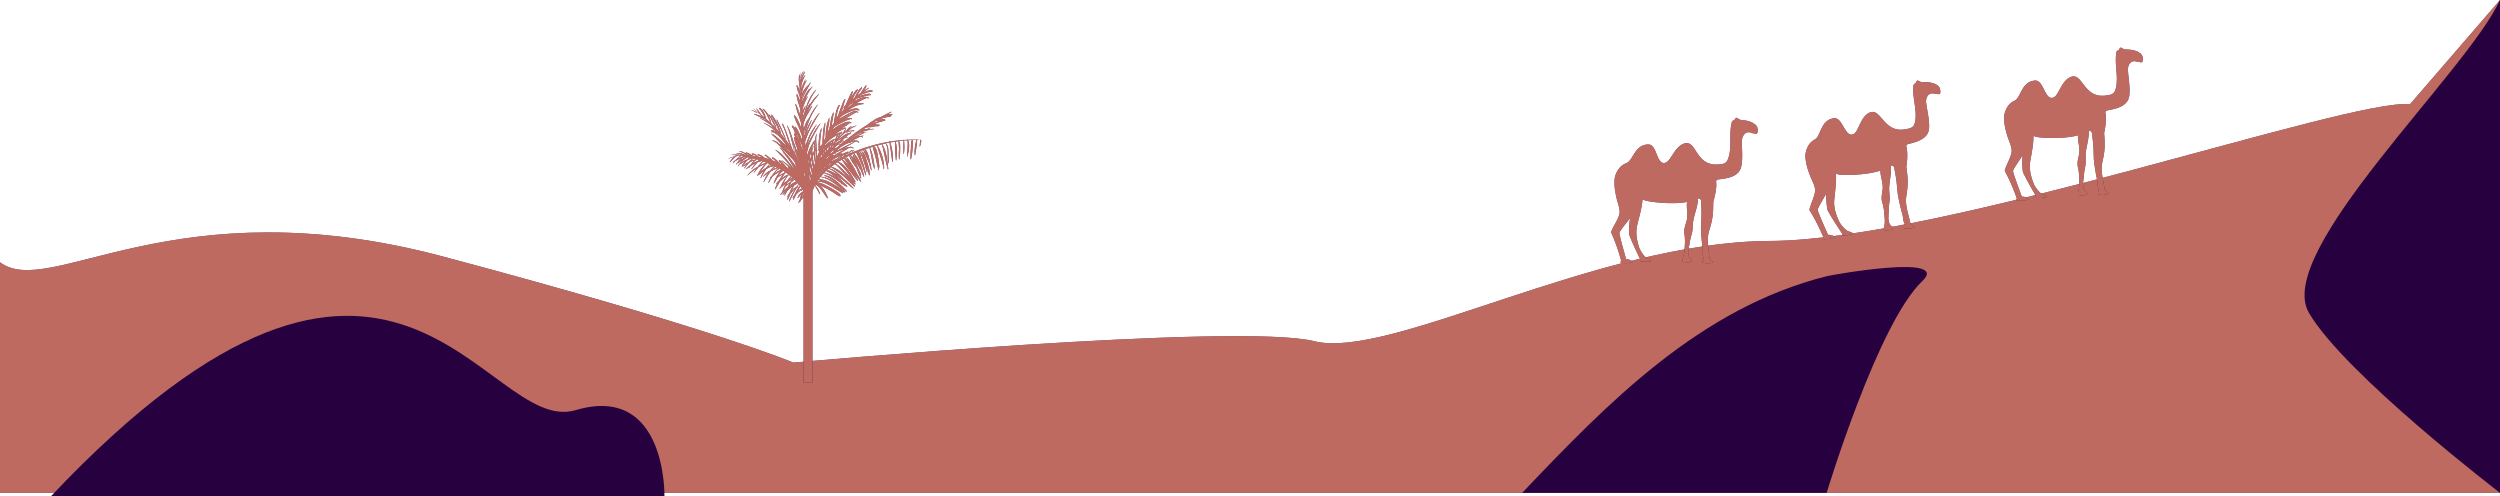 <svg xmlns="http://www.w3.org/2000/svg" viewBox="0 0 1920 380.96"><defs><style>.cls-1{isolation:isolate;}.cls-2{fill:#26003f;}.cls-3,.cls-5{fill:#ff976e;}.cls-3,.cls-4{opacity:0.7;mix-blend-mode:soft-light;}</style></defs><g class="cls-1"><g id="Calque_1" data-name="Calque 1"><path class="cls-2" d="M0,904.39c38.4,29.12,133-59.64,340.41-4.34s268.87,81.41,268.87,81.41,342-31,400.1-16.41,216.86-76.44,350-77,445.44-109.84,491.52-105L1920,703v378.52H0Z" transform="translate(0 -703)"/><path class="cls-3" d="M0,904.39c38.4,29.12,133-59.64,340.41-4.34s268.87,81.41,268.87,81.41,342-31,400.1-16.41,216.86-76.44,350-77,445.44-109.84,491.52-105L1920,703v378.52H0Z" transform="translate(0 -703)"/><path class="cls-2" d="M1920,703c-25.6,55.81-174.08,193.31-146.77,240.22S1920,1081.52,1920,1081.52Z" transform="translate(0 -703)"/><path class="cls-2" d="M1402.88,1081.52s39.25-130.21,73.4-162.58c22.46-21.3-69.1-4.88-73.25-3.84-97.78,24.5-168.56,97.66-234,166.42Z" transform="translate(0 -703)"/><path class="cls-2" d="M510.29,1084S512,997.28,442,1018,303.78,804.11,39.25,1084Z" transform="translate(0 -703)"/><path class="cls-2" d="M1244.91,902.78c.17.59-.47,1.09-.3,1.68.3,1,9.61.62,9.12-.15a3.4,3.4,0,0,0-1-1.08c-1.14-1.08-3.58-1.24-3.91-1.39,0,0-5.14-17.73-5.14-19.89,0-1.24,4.47-6.61,8.26-11.53a58.78,58.78,0,0,0-.81,12.12c.13,1.94,6.7,15.86,8.41,19.33.34.71-.25.83.11,1.62s8.43.59,8.56-.11-3.91-2.24-4.89-3.24a23.93,23.93,0,0,1-4.39-6.87c-1.78-5.56-2.92-11.42-1.61-17.13,1.47-6.33,3.6-13,4.09-19.29,0,0-.81-1.23,1.79,0,2.2,1,20.73,3.56,32.43,1.25-.66,5.09,1.1,10.2-.53,15.29-.82,2.94-2,5.86-1.48,9a40.26,40.26,0,0,1,.32,8.8c-.17,2.77-.17,6.32-1.15,9,0,0-1.47,3.54-.33,3.86s6.19.77,6.68-.31-1.47-2.16-2.12-3.86c-1.27-3.33.17-6.94.67-10.33a49.24,49.24,0,0,1,1.63-7.1c.82-3.09.66-6.18,1-9.11.82-5.86,3.75-12,3.76-17.9,2.21-.18,2.69,1.77,2.44,3.87.5,8.95,0,12.19-.22,18.51a151.25,151.25,0,0,0,1.32,15.9c.33,2.16-.33,5.71.81,7.41a3.81,3.81,0,0,0-.9,3.26c.33.9,6.6,1.22,8.23.14a21.84,21.84,0,0,0-2.28-2,2.31,2.31,0,0,1-.72-1.71c-.47-7.48-2.23-13.78-.07-20.83,2.44-8,3.1-11.5,3.11-22,0,0,3.15-10.06,2.13-15.74a1.92,1.92,0,0,1,1.55-1.43c7.25-.79,16.12-2,17.84-10.13,1.31-6.48.34-13.42.5-19.9.17-3.4,2.77-7.71,7.34-5.71.83.37,1.43.16,2.6.62,2,.79,2.28-1.64,2.12-3.24a4.8,4.8,0,0,0-1.74-3.7c-3.31-2.79-7.82-3.41-11.6-3.72h-.14l.12,0a20,20,0,0,1-2.38-1.46c-.92-.4-1.22.29-1.71.93a4.31,4.31,0,0,0-.47.77c-.93.23-1.67.63-1.85,1.31-2.64,9.6.56,20.7-3.37,29.36-1.47,3.24-4.71,3.25-8.15,3.38-17.23.66-15.5-20.44-26-15.77-6.78,3-9.35,13-13.49,14.4-6.95,2.3-6.29-14-13.06-14-10.58-.06-11.77,12.18-16.79,14.23a12.3,12.3,0,0,0-2.93,1.54c-3.3,2-5.71,6.79-6.2,10-.66,5.55.32,11,1.61,16.36.81,3.09,2.76,8.18,1.94,11.42-.88,3.91-4.27,8.65-5.87,12.49-.45,1.08-.6,1.21-.16,2.16A139.63,139.63,0,0,1,1244.91,902.78Z" transform="translate(0 -703)"/><g class="cls-4"><path class="cls-5" d="M1244.91,902.78c.17.59-.47,1.09-.3,1.68.3,1,9.61.62,9.12-.15a3.4,3.4,0,0,0-1-1.08c-1.14-1.08-3.58-1.24-3.91-1.39,0,0-5.14-17.73-5.14-19.89,0-1.24,4.47-6.61,8.26-11.53a58.78,58.78,0,0,0-.81,12.12c.13,1.94,6.7,15.86,8.41,19.33.34.71-.25.83.11,1.62s8.43.59,8.56-.11-3.91-2.24-4.89-3.24a23.93,23.93,0,0,1-4.39-6.87c-1.78-5.56-2.92-11.42-1.61-17.13,1.47-6.33,3.6-13,4.09-19.29,0,0-.81-1.23,1.79,0,2.2,1,20.73,3.56,32.43,1.25-.66,5.09,1.1,10.2-.53,15.29-.82,2.94-2,5.86-1.48,9a40.26,40.26,0,0,1,.32,8.8c-.17,2.77-.17,6.32-1.15,9,0,0-1.47,3.54-.33,3.86s6.19.77,6.68-.31-1.47-2.16-2.12-3.86c-1.27-3.33.17-6.94.67-10.33a49.24,49.24,0,0,1,1.63-7.1c.82-3.09.66-6.18,1-9.11.82-5.86,3.75-12,3.76-17.9,2.21-.18,2.69,1.77,2.44,3.87.5,8.95,0,12.19-.22,18.51a151.25,151.25,0,0,0,1.32,15.9c.33,2.16-.33,5.71.81,7.41a3.81,3.81,0,0,0-.9,3.26c.33.9,6.6,1.22,8.23.14a21.84,21.84,0,0,0-2.28-2,2.31,2.31,0,0,1-.72-1.71c-.47-7.48-2.23-13.78-.07-20.83,2.44-8,3.1-11.5,3.11-22,0,0,3.15-10.06,2.13-15.74a1.92,1.92,0,0,1,1.55-1.43c7.25-.79,16.12-2,17.84-10.13,1.31-6.48.34-13.42.5-19.9.17-3.4,2.77-7.71,7.34-5.71.83.37,1.43.16,2.6.62,2,.79,2.28-1.64,2.12-3.24a4.8,4.8,0,0,0-1.74-3.7c-3.31-2.79-7.82-3.41-11.6-3.72h-.14l.12,0a20,20,0,0,1-2.38-1.46c-.92-.4-1.22.29-1.71.93a4.31,4.31,0,0,0-.47.77c-.93.23-1.67.63-1.85,1.31-2.64,9.6.56,20.7-3.37,29.36-1.47,3.24-4.71,3.25-8.15,3.38-17.23.66-15.5-20.44-26-15.77-6.78,3-9.35,13-13.49,14.4-6.95,2.3-6.29-14-13.06-14-10.58-.06-11.77,12.18-16.79,14.23a12.3,12.3,0,0,0-2.93,1.54c-3.3,2-5.71,6.79-6.2,10-.66,5.55.32,11,1.61,16.36.81,3.09,2.76,8.18,1.94,11.42-.88,3.91-4.27,8.65-5.87,12.49-.45,1.08-.6,1.21-.16,2.16A139.63,139.63,0,0,1,1244.91,902.78Z" transform="translate(0 -703)"/></g><path class="cls-2" d="M1400.13,884.72c.25.57-.31,1.13-.05,1.7.43.93,9.6-.6,9-1.31a3.54,3.54,0,0,0-1.12-.94c-1.28-.93-3.72-.78-4.06-.89,0,0-7.61-16.91-7.91-19-.18-1.23,3.49-7.12,6.55-12.48a60.12,60.12,0,0,0,.91,12.11c.41,1.91,8.89,14.87,11.07,18.09.44.66-.13.85.34,1.6s8.43-.5,8.46-1.2-4.19-1.72-5.3-2.6a24.16,24.16,0,0,1-5.32-6.24c-2.55-5.29-4.5-11-4-16.78.56-6.45,1.73-13.3,1.32-19.62,0,0-1-1.13,1.77-.23,2.33.75,21,.89,32.32-2.89.07,5.13,2.53,10,1.63,15.23-.39,3-1.11,6-.2,9a40.82,40.82,0,0,1,1.57,8.68c.22,2.77.72,6.29.12,9,0,0-1,3.7.22,3.87s6.24,0,6.57-1.15-1.76-2-2.64-3.56c-1.73-3.14-.81-6.9-.8-10.32a49.35,49.35,0,0,1,.61-7.25c.38-3.16-.22-6.2-.31-9.14,0-5.92,2-12.41,1.2-18.23,2.16-.45,2.91,1.42,3,3.53,1.77,8.81,1.68,12.08,2.41,18.37a149.54,149.54,0,0,0,3.56,15.59c.62,2.1.47,5.7,1.84,7.24a3.75,3.75,0,0,0-.43,3.34c.45.86,6.71.37,8.18-.9a21.74,21.74,0,0,0-2.55-1.7,2.35,2.35,0,0,1-1-1.61c-1.53-7.35-4.16-13.37-3-20.63,1.29-8.25,1.45-11.79,0-22.25,0,0,1.7-10.36-.12-15.87a1.88,1.88,0,0,1,1.33-1.61c7.07-1.7,15.69-4.07,16.25-12.3.38-6.59-1.56-13.35-2.31-19.79-.32-3.39,1.65-8,6.46-6.59.88.26,1.43,0,2.67.29,2.11.53,2-1.92,1.64-3.48a4.92,4.92,0,0,0-2.25-3.45c-3.68-2.35-8.23-2.38-12-2.21h-.14l.11-.06a21,21,0,0,1-2.57-1.14c-1-.28-1.17.44-1.56,1.13a4.85,4.85,0,0,0-.36.83c-.88.34-1.56.84-1.65,1.53-1.25,9.85,3.49,20.44.82,29.52-1,3.4-4.21,3.83-7.59,4.39-17,2.85-18.26-18.28-28-12.33-6.3,3.84-7.43,14.12-11.33,16-6.57,3.16-8.21-13-14.92-12.21-10.5,1.28-10,13.56-14.64,16.23a12,12,0,0,0-2.68,1.9c-3,2.43-4.7,7.45-4.72,10.72.13,5.59,1.86,10.82,3.9,16,1.24,3,3.9,7.76,3.54,11.07-.32,4-3,9.12-4.05,13.13-.29,1.13-.43,1.27.15,2.16A142.29,142.29,0,0,1,1400.13,884.72Z" transform="translate(0 -703)"/><g class="cls-4"><path class="cls-5" d="M1400.13,884.72c.25.57-.31,1.13-.05,1.7.43.93,9.6-.6,9-1.31a3.54,3.54,0,0,0-1.12-.94c-1.28-.93-3.72-.78-4.06-.89,0,0-7.61-16.91-7.91-19-.18-1.23,3.49-7.12,6.55-12.48a60.12,60.12,0,0,0,.91,12.11c.41,1.91,8.89,14.87,11.07,18.09.44.66-.13.85.34,1.6s8.43-.5,8.46-1.2-4.19-1.72-5.3-2.6a24.16,24.16,0,0,1-5.32-6.24c-2.55-5.29-4.5-11-4-16.78.56-6.45,1.73-13.3,1.32-19.62,0,0-1-1.13,1.77-.23,2.33.75,21,.89,32.32-2.89.07,5.13,2.53,10,1.63,15.23-.39,3-1.11,6-.2,9a40.82,40.82,0,0,1,1.57,8.68c.22,2.77.72,6.29.12,9,0,0-1,3.7.22,3.87s6.24,0,6.57-1.15-1.76-2-2.64-3.56c-1.73-3.14-.81-6.9-.8-10.32a49.35,49.35,0,0,1,.61-7.25c.38-3.16-.22-6.2-.31-9.14,0-5.92,2-12.41,1.2-18.23,2.16-.45,2.91,1.42,3,3.53,1.77,8.81,1.68,12.08,2.41,18.37a149.54,149.54,0,0,0,3.56,15.59c.62,2.1.47,5.7,1.84,7.24a3.75,3.75,0,0,0-.43,3.34c.45.86,6.71.37,8.18-.9a21.74,21.74,0,0,0-2.55-1.7,2.35,2.35,0,0,1-1-1.61c-1.53-7.35-4.16-13.37-3-20.63,1.29-8.25,1.45-11.79,0-22.25,0,0,1.7-10.36-.12-15.87a1.88,1.88,0,0,1,1.33-1.61c7.07-1.7,15.69-4.07,16.25-12.3.38-6.59-1.56-13.35-2.31-19.79-.32-3.39,1.65-8,6.46-6.59.88.26,1.43,0,2.67.29,2.11.53,2-1.92,1.64-3.48a4.92,4.92,0,0,0-2.25-3.45c-3.68-2.35-8.23-2.38-12-2.21h-.14l.11-.06a21,21,0,0,1-2.57-1.14c-1-.28-1.17.44-1.56,1.13a4.85,4.85,0,0,0-.36.83c-.88.34-1.56.84-1.65,1.53-1.25,9.85,3.49,20.44.82,29.52-1,3.4-4.21,3.83-7.59,4.39-17,2.85-18.26-18.28-28-12.33-6.3,3.84-7.43,14.12-11.33,16-6.57,3.16-8.21-13-14.92-12.21-10.5,1.28-10,13.56-14.64,16.23a12,12,0,0,0-2.68,1.9c-3,2.43-4.7,7.45-4.72,10.72.13,5.59,1.86,10.82,3.9,16,1.24,3,3.9,7.76,3.54,11.07-.32,4-3,9.12-4.05,13.13-.29,1.13-.43,1.27.15,2.16A142.29,142.29,0,0,1,1400.13,884.72Z" transform="translate(0 -703)"/></g><path class="cls-2" d="M1548.8,855.11c.21.58-.39,1.12-.17,1.7.38,1,9.63-.06,9.08-.8a3.62,3.62,0,0,0-1-1c-1.22-1-3.67-1-4-1.11,0,0-6.52-17.31-6.69-19.46-.1-1.24,3.93-6.91,7.33-12.09a59.21,59.21,0,0,0,.14,12.14c.28,1.93,7.93,15.34,9.91,18.68.4.69-.18.85.24,1.62s8.45,0,8.52-.72-4.07-1.95-5.12-2.89a23.68,23.68,0,0,1-4.92-6.54c-2.22-5.42-3.81-11.18-3-17,1-6.41,2.57-13.18,2.56-19.52,0,0-.91-1.17,1.78-.12,2.28.88,21,2.08,32.44-1.06-.25,5.13,1.91,10.09.68,15.29-.59,3-1.5,6-.77,9a40.24,40.24,0,0,1,1,8.74c0,2.79.33,6.33-.44,9,0,0-1.18,3.64,0,3.87s6.23.34,6.63-.77-1.63-2-2.41-3.7c-1.54-3.24-.38-6.94-.16-10.35a49.76,49.76,0,0,1,1.07-7.2c.57-3.13.17-6.2.27-9.15.36-5.91,2.8-12.27,2.34-18.12,2.19-.33,2.82,1.58,2.73,3.69,1.21,8.89.92,12.15,1.25,18.47a150.39,150.39,0,0,0,2.57,15.76c.49,2.13.12,5.72,1.39,7.33a3.78,3.78,0,0,0-.64,3.32c.4.88,6.67.75,8.22-.45a21,21,0,0,0-2.44-1.83,2.41,2.41,0,0,1-.85-1.66c-1-7.43-3.31-13.59-1.71-20.77,1.8-8.16,2.18-11.69,1.36-22.21,0,0,2.35-10.25.89-15.85a1.88,1.88,0,0,1,1.43-1.53c7.16-1.3,15.91-3.18,17-11.36.79-6.56-.73-13.42-1.07-19.89-.1-3.4,2.15-7.88,6.86-6.21.87.31,1.44.06,2.65.44,2.07.64,2.14-1.8,1.86-3.38a4.89,4.89,0,0,0-2-3.58c-3.52-2.54-8.07-2.84-11.86-2.88h-.14l.11,0a20.06,20.06,0,0,1-2.48-1.28c-1-.34-1.2.37-1.63,1a4.14,4.14,0,0,0-.42.8c-.91.3-1.61.75-1.74,1.44-1.87,9.76,2.2,20.6-1,29.51-1.21,3.34-4.44,3.59-7.86,4-17.13,1.88-17.07-19.28-27.18-13.89-6.53,3.48-8.3,13.67-12.31,15.32-6.76,2.78-7.38-13.47-14.13-13-10.56.69-10.79,13-15.63,15.38a11.65,11.65,0,0,0-2.8,1.74c-3.13,2.26-5.15,7.17-5.39,10.44-.22,5.59,1.18,10.9,2.9,16.2,1,3,3.4,8,2.83,11.25-.57,4-3.57,8.93-4.86,12.87-.37,1.11-.51,1.25,0,2.17A140.66,140.66,0,0,1,1548.8,855.11Z" transform="translate(0 -703)"/><g class="cls-4"><path class="cls-5" d="M1548.8,855.11c.21.58-.39,1.12-.17,1.7.38,1,9.63-.06,9.08-.8a3.62,3.62,0,0,0-1-1c-1.22-1-3.67-1-4-1.11,0,0-6.52-17.31-6.69-19.46-.1-1.24,3.93-6.91,7.33-12.09a59.21,59.21,0,0,0,.14,12.14c.28,1.93,7.93,15.34,9.91,18.68.4.69-.18.85.24,1.62s8.45,0,8.52-.72-4.07-1.95-5.12-2.89a23.68,23.68,0,0,1-4.92-6.54c-2.22-5.42-3.81-11.18-3-17,1-6.41,2.57-13.18,2.56-19.52,0,0-.91-1.17,1.78-.12,2.28.88,21,2.08,32.44-1.06-.25,5.13,1.91,10.09.68,15.29-.59,3-1.5,6-.77,9a40.24,40.24,0,0,1,1,8.74c0,2.79.33,6.33-.44,9,0,0-1.18,3.64,0,3.87s6.23.34,6.63-.77-1.63-2-2.41-3.7c-1.54-3.24-.38-6.94-.16-10.35a49.76,49.76,0,0,1,1.07-7.2c.57-3.13.17-6.2.27-9.15.36-5.91,2.8-12.27,2.34-18.12,2.19-.33,2.82,1.58,2.73,3.69,1.21,8.89.92,12.15,1.25,18.47a150.39,150.39,0,0,0,2.57,15.76c.49,2.13.12,5.72,1.39,7.33a3.78,3.78,0,0,0-.64,3.32c.4.88,6.67.75,8.22-.45a21,21,0,0,0-2.44-1.83,2.41,2.41,0,0,1-.85-1.66c-1-7.43-3.31-13.59-1.71-20.77,1.8-8.16,2.18-11.69,1.36-22.21,0,0,2.35-10.25.89-15.85a1.88,1.88,0,0,1,1.43-1.53c7.16-1.3,15.91-3.18,17-11.36.79-6.56-.73-13.42-1.07-19.89-.1-3.4,2.15-7.88,6.86-6.21.87.31,1.44.06,2.65.44,2.07.64,2.14-1.8,1.86-3.38a4.89,4.89,0,0,0-2-3.58c-3.52-2.54-8.07-2.84-11.86-2.88h-.14l.11,0a20.06,20.06,0,0,1-2.48-1.28c-1-.34-1.2.37-1.63,1a4.14,4.14,0,0,0-.42.8c-.91.3-1.61.75-1.74,1.44-1.87,9.76,2.2,20.6-1,29.51-1.21,3.34-4.44,3.59-7.86,4-17.13,1.88-17.07-19.28-27.18-13.89-6.53,3.48-8.3,13.67-12.31,15.32-6.76,2.78-7.38-13.47-14.13-13-10.56.69-10.79,13-15.63,15.38a11.65,11.65,0,0,0-2.8,1.74c-3.13,2.26-5.15,7.17-5.39,10.44-.22,5.59,1.18,10.9,2.9,16.2,1,3,3.4,8,2.83,11.25-.57,4-3.57,8.93-4.86,12.87-.37,1.11-.51,1.25,0,2.17A140.66,140.66,0,0,1,1548.8,855.11Z" transform="translate(0 -703)"/></g><path class="cls-2" d="M704.43,810.34c0-.09,0-.16,0-.23,0-.27-.4,0-.44.16a.06.06,0,0,0,0,0c-1.11,0-2.22,0-3.32,0a.19.19,0,0,0-.15,0c-1.07,0-2.15,0-3.23.08a.94.94,0,0,0-.1-.23c-.07-.12-.28,0-.27.15v.08l-2.66.15c0-.1,0-.23,0-.34s-.23,0-.24.11a1.1,1.1,0,0,0,0,.26c-3.56.24-7.12.65-10.66,1.24a4.89,4.89,0,0,0-.19-.46c-.06-.13-.26.06-.24.14s0,.25.08.38a128.62,128.62,0,0,0-27.44,7.83c-2.12.87-4.26,1.84-6.39,2.88.27-.32.52-.66.8-1l.15-.24c.66-.22,1.29-.49,1.93-.75a1.26,1.26,0,0,0,0,.27c0,.16.21.08.28,0s.35-.4.52-.61l.12-.05c.07,0,.19-.18.14-.24a4.67,4.67,0,0,1,1.6-1.32c.11-.05.41-.47.11-.44a3.31,3.31,0,0,0-2.59,1.87l-1.38.27c.26-.34.49-.62.58-.61s.29-.2.15-.26c-.7-.25-1.48.71-1.85,1.13l-.78.19,1.07-.53c.19-.11.32-.54,0-.38l-3,1.39s0,0,0,0,.05-.21,0-.23a6.79,6.79,0,0,0-2.42,0c2.41-1.42,4.88-2.79,7.23-4.28a6.65,6.65,0,0,1,3.52.22c.14.05.43-.22.29-.32a4.56,4.56,0,0,0-2.57-.71l.71-.47c.07,0,.1-.22,0-.16l-1.28.66a18.92,18.92,0,0,0-4,.86l-.67.2c3.08-1.73,6.16-3.48,9.18-5.31h0a2.76,2.76,0,0,1,2.51,1c.09.17.38-.09.34-.23-.62-1.68-2.94-1.83-5.44-1.39,1.37-.74,2.75-1.47,4.17-2.14.07.07.19,0,.23-.1.51-.23,1-.47,1.54-.69,1.06-.12,1.82,0,1.89.53,0,.2.3,0,.31-.15a.86.86,0,0,0-.72-1c.44-.18.86-.35,1.3-.51.07,0,.14-.19,0-.15-.59.18-1.19.36-1.78.56a10.89,10.89,0,0,0-3.23.39c2.38-1.18,4.8-2.27,7.21-3.37.06,0,.13-.19,0-.16l-1.71.61a3.09,3.09,0,0,0-1.82-.22l1.64-.78.14,0a35.83,35.83,0,0,1,7.35-1.69c.1,0,.31-.28.12-.27a30.28,30.28,0,0,0-4.13.52.69.69,0,0,0,.21-.33c.65-.37,1.29-.74,1.91-1.16.08,0,.11-.21,0-.14-.95.37-1.87.79-2.8,1.2a17.26,17.26,0,0,0-3.79.7c.66-.45,1.3-.92,2-1.36l1.11-.5c2.81-.17,5.58-.73,8.38-1,0,.15,0,.27.22.19a2.41,2.41,0,0,0,1-.42c.13-.11.69-.75.22-.84a10.2,10.2,0,0,0-2.14-.18l0,0a9.36,9.36,0,0,0-2.27-.08c1.18-.49,2.33-1,3.51-1.42a13.64,13.64,0,0,1,3.23-.73c.07,0,.29-.23.14-.26a3.86,3.86,0,0,0-.6,0l1.4-.52a1.28,1.28,0,0,0,.22.09l-.08.13c-.17.3.25.21.37.06-.07.09.5-.25.62-.43s.16-.25.1-.36c-.5-.83-1.88-.56-2.74-.49a13.39,13.39,0,0,0-2.38.35l.3-.18a44.79,44.79,0,0,1,7.42-2.06c.33,0,.54,0,.51.12-.06.27.31.07.38-.06a.73.73,0,0,0,.09-.23l1-.16s.15-.14,0-.14-.51,0-.78,0c.21-.11.43-.2.63-.33a.69.69,0,0,0,.32-.59,2.2,2.2,0,0,0,.39-.17c.18-.11.48-.6.08-.62a11.88,11.88,0,0,0-3.66.44l3.06-1.78c.2-.11.25-.54-.08-.39-2.72,1.3-5.46,2.68-8.18,4.15a14.89,14.89,0,0,0-4.71,2c-.06.06-.21.29-.08.33a20.63,20.63,0,0,0-4.38,2.78.14.14,0,0,0,0,.18c-2.25,1.38-4.48,2.82-6.67,4.31l-.6.32a.6.6,0,0,0-.17.21c-3.81,2.64-7.5,5.46-11,8.45a2.38,2.38,0,0,0-2.14-.42l2.49-2.35a8.94,8.94,0,0,1,2.16-.27s.14-.09.08-.12a3.79,3.79,0,0,0-1.54-.26l2.23-2h0a.45.45,0,0,1,.32.12c.1.12.34-.12.29-.22s0-.08-.06-.13c.32-.08.57-.06.55.27,0,.12.19,0,.21-.07.12-.56.23-.4.1-.83,0-.06-.1-.07-.15-.06l-.4.15c.69-.62,1.4-1.22,2.1-1.82.38,0,.65.12.58.52,0,.19.23,0,.26-.08a5.11,5.11,0,0,0,.31-.67c0-.08,0-.19-.09-.2a9.29,9.29,0,0,0-5.16,1.3,20.86,20.86,0,0,1,2.14-1.92c.17-.11.14-.38-.09-.23a8.12,8.12,0,0,0-3,2.92c-.05.12.09.13.15.06s.26-.27.39-.41h0a16.23,16.23,0,0,1,2.9-1,8.33,8.33,0,0,1,1.42-.31c-.9.64-1.8,1.3-2.68,2-1.27-.5-4.21,1.61-5.21,2.59a17.14,17.14,0,0,0-2,1.42c-.11.09-.11.23,0,.25a20.88,20.88,0,0,0-1.8,1.21c4-4.74,8.57-8.83,14.73-11.35.06,0,.15-.19,0-.17a17.81,17.81,0,0,0-6.2,2.69,6.6,6.6,0,0,1,2.48-2s.17-.2,0-.19c-1.46.14-2.72,1.62-3.56,2.92-.68.48-1.32,1-2,1.53a16.18,16.18,0,0,0,1.39-2.71c.07-.18-.15-.15-.21,0-.89,1.29-1.76,2.62-2.58,4-.63.57-1.24,1.14-1.81,1.71-.4.4-.77.83-1.15,1.23.47-1,.92-1.91,1.46-2.84l1.22-.6c.07,0,.3-.27.12-.31a3.45,3.45,0,0,0-.72-.08c.14-.22.26-.45.43-.67s0-.17-.14-.08-.4.48-.61.71c-2.39,0-5.19,1.93-7,3.17a53.08,53.08,0,0,1,8.45-5.63,12.06,12.06,0,0,1,1.92-.36c.09,0,.32-.23.19-.32a1.8,1.8,0,0,0-.46-.23l.31-.17c.11-.06.31-.36,0-.32s-.75.18-1.12.28a4.81,4.81,0,0,0-1.74.17c1.72-.87,3.45-1.73,5.08-2.75.09-.06.2-.29,0-.25-3.85.76-7.52,3-10.72,5a32.15,32.15,0,0,0-3,2.17c.13-.24.23-.48.35-.71a.22.22,0,0,0,.22,0c2.22-1.17,4.14-2.75,6.3-4a28.32,28.32,0,0,1,9-3.32c.1,0,.33-.22.21-.33-2.14-1.81-6.27.43-8.29,1.44a20.27,20.27,0,0,0-6.44,4.49c.5-.91,1-1.81,1.55-2.71,1.71-.9,3.37-2,5-2.77.89-.43,7.62-4,8.39-3,.09.12.31-.12.28-.23-.42-1.25-2.78-.89-5.61.16,2.91-1.89,5.91-3.68,9-5.4a1.56,1.56,0,0,1,1,.36c.16.14.46-.17.35-.32a2.3,2.3,0,0,0-.58-.5c.08-.11.09-.27-.09-.18l-.12.06c-2.26-1.09-6.31,1.52-8.05,2.5a56.92,56.92,0,0,0-6,3.61c.25-.38.5-.76.77-1.14.48-.49,1-1,1.49-1.46a32.25,32.25,0,0,1,2.93-1.74c2.92-1.48,6.93-3.48,10.34-2.49.11,0,.31-.13.25-.24-1.34-2.84-6.79-.43-9.14.63,3.58-2.8,7.57-4.95,12.38-5.3.1,0,.31-.19.17-.27a5.6,5.6,0,0,0-3-.45,8.23,8.23,0,0,0-3.49.73,37.44,37.44,0,0,1,8.57-4.6,2.16,2.16,0,0,1,1.66.32c.07.07.24-.09.18-.16a2.84,2.84,0,0,0-.71-.6l.37-.15c.07,0,.23-.23.06-.23a10.52,10.52,0,0,0-1.12.07c-2.37-.68-6,1.18-7.89,2-.83.35-1.62.74-2.42,1.13.62-.62,1.27-1.23,1.92-1.84,1.22-.38,2.43-.79,3.66-1.18.5-.15,7.35-2,7.36-1.6,0,.19.29,0,.32-.11.4-2-4.69-.42-5.37-.24-1.15.31-2.4.62-3.63,1,.38-.34.76-.69,1.15-1a21.46,21.46,0,0,0,3.13-1c.87-.34,1.72-.69,2.61-.94.59-.18,1.9-.05,2.31-.47-.15.15-.17.46.14.33a1.79,1.79,0,0,0,.73-.45c.13-.12.39-.54.07-.65-2.43-.78-5.15.63-7.45,1.87q2.18-1.85,4.48-3.64c.14-.11.21-.46-.06-.32a44.53,44.53,0,0,0-4,2.46c.26-.34.54-.67.79-1a7.39,7.39,0,0,0,1.64-3.3c0-.34-.47-.14-.58,0a8.82,8.82,0,0,0-.65.86.06.06,0,0,0,0,0c-.48.68-.92,1.39-1.39,2.06a21.44,21.44,0,0,0-1.56,2.59c-1,.78-2.06,1.59-3,2.43a19.32,19.32,0,0,1,2.19-3.72c.48-.58,1.82-2.1,1.41-2.91,0-.06-.09-.07-.16-.06a.75.75,0,0,0-.33.17c-.14.09-.2.41,0,.28a9.94,9.94,0,0,0-2.23,2.48,29.67,29.67,0,0,0-1.86,3.35c-.41.74-.81,1.45-1.18,2.19a9.65,9.65,0,0,0-1.52,1.07c.64-1.33,1.27-2.65,2-3.91.67-1.1,2.23-2.72,2.05-4.06,0-.16-.23-.09-.31,0l0,0c-.07.08-.16.34,0,.27-1.14.4-2.4,2.55-3.24,3.85s-1.62,2.49-2.37,3.87a20.5,20.5,0,0,0,2.3-6.41c0-.36-.47-.05-.62.17,0,0,0,0,0,0-1.75,2.93-3,6.25-4.43,9.32-.28.59-.56,1.17-.86,1.77a4.74,4.74,0,0,0-1.32,1.32c-.06.09,0,.27.11.27a4.52,4.52,0,0,0,.53-.11c-.25.54-.45,1.08-.66,1.64l-1.26,1.54c-.27.34-.52.7-.79,1a35.12,35.12,0,0,0,2-5.48c.17-.75,1.34-5,1.44-5s.42-.36.16-.38c-1.3-.08-2.3,3.58-2.59,4.36a89.73,89.73,0,0,0-3.23,8.86c-.36.23-.71.49-1.06.75.52-3.24,1-6.49,2.74-9.34,0,0,0-.16-.08-.16-1.89,0-2.76,4.47-3.07,5.62a57.75,57.75,0,0,0-1.24,5.66c-.06.12-.14.22-.2.35s0,.22.14.22c-.08.61-.14,1.22-.17,1.82-.45.7-.9,1.41-1.34,2.14l-.5.34c.13-.77.24-1.56.37-2.34.37-2.6,1-5.27,1.19-7.88,0-.23-.32,0-.36.08-1.42,2.43-1.78,5.42-2.22,8.12-.17,1.09-.34,2.16-.5,3.24l-.09.09c-.15.2-.19.52,0,.64,0,.2,0,.4-.06.6-.46.47-.86,1-1.27,1.47.1-1,.22-2,.36-3,.23-1.44.48-2.87.73-4.31a13.37,13.37,0,0,0,0-2.1.26.26,0,0,0,.1-.07l.18-.21c.13-.08.27-.42,0-.37l-.21,0a.52.52,0,0,0-.37.35,36.63,36.63,0,0,0-2.42,14.4c-.48,1-.94,1.91-1.41,2.87.13-1.46.22-2.93.3-4.41.18-3.16.79-6.35.81-9.51,0-.25-.35,0-.38.13a34.86,34.86,0,0,0-1.48,9c-.19,2.34-.33,4.68-.33,7-.63.74-1.24,1.48-1.81,2.25,0-1.23,0-2.45,0-3.68a99.83,99.83,0,0,1,1.24-10.48c0-.2-.24-.08-.29,0-1.42,3.18-1.74,6.78-2,10.2a41.45,41.45,0,0,0-.08,5.58c-.23.36-.49.7-.72,1.06s.18.26.32.11.31-.32.46-.48c.05.59.12,1.17.22,1.75-.48,1.22-1,2.44-1.42,3.66-.1-2.53-.34-5.05-.42-7.59-.1-3.13-.78-6.86.19-9.88.07-.19-.21-.05-.26,0a8.54,8.54,0,0,0-.88,3.93l-.06,0c-.17.34-.33.66-.48,1a.4.4,0,0,0-.35.13,41.29,41.29,0,0,0-4.63,9c-.32.83-.64,1.69-.93,2.57-.07-.46-.13-.91-.2-1.37a43.15,43.15,0,0,1,3.24-10.26,131.67,131.67,0,0,1,7.24-13c.1-.15-.07-.23-.19-.1a35.82,35.82,0,0,0-5.83,8.95,36.83,36.83,0,0,0-4.22,8.47,37.81,37.81,0,0,1,1.76-6A80.29,80.29,0,0,1,627.12,799c.13-.23-.18-.16-.28-.06a38.3,38.3,0,0,0-6.48,11.19,35,35,0,0,0-1.65,5.07c-.13-1-.27-2-.41-3,.09-.41.14-.84.23-1.24a.18.18,0,0,0,.15-.11c2.36-7.72,6.61-14.08,10.66-21,.12-.21-.19-.15-.28,0a55.61,55.61,0,0,0-7.71,12.53,17,17,0,0,0-3.45,6.84c0-.17,0-.34-.07-.49,1.62-4.61,3.82-8.91,5.59-13.45.09-.25-.22-.14-.3,0a47.59,47.59,0,0,0-5.46,12.22c-.12-1-.25-1.89-.36-2.84,1.17-3.57,2.38-7.07,3.91-10.55.11-.24-.21-.19-.31-.05a25.73,25.73,0,0,0-3.65,8.22,22.62,22.62,0,0,0-.39-3,26.58,26.58,0,0,1,2.59-7.16c1.34-2.57,3.1-5,4.23-7.63.12-.26-.2-.2-.31-.06a49.63,49.63,0,0,0-3.92,6.22c.63-1.56,1.3-3.09,2.07-4.59a56.69,56.69,0,0,1,7.54-10.66c.12-.14,0-.27-.16-.15-6.11,4.84-9.66,12.45-11.63,19.82-.14.34-.28.68-.41,1a26.22,26.22,0,0,1,1.91-6.38c1.08-2.39,2.4-4.67,3.4-7.1.12-.24-.2-.13-.28,0-1,1.6-2.12,3.36-3.14,5.22,2-5.53,4.36-10.86,8.08-15.69.12-.17-.07-.24-.19-.12-5,4.85-7.18,11.56-9,18-.33.73-.62,1.46-.87,2.2,0-.53-.1-1-.17-1.54.63-2,1.34-4,2.15-6,.11-.25-.19-.18-.29-.05a15.23,15.23,0,0,0-2.19,4l-.09-.4c.19-1.09.42-2.17.72-3.25a36.43,36.43,0,0,1,3.58-7.74c.09-.18-.14-.17-.24-.07a13.82,13.82,0,0,0-1.87,2.33,34.75,34.75,0,0,1,5.55-9.7c.16-.2-.08-.26-.24-.13a15.38,15.38,0,0,0-2.24,2.32c.09-.2.19-.39.28-.6s-.19-.17-.28,0a31.23,31.23,0,0,0-5.3,9.8,12.28,12.28,0,0,0-.14-1.36c1.64-4.85,4.4-8.94,6.68-13.54.1-.2-.17-.15-.25,0a37.23,37.23,0,0,0-6.54,12.73c0-.23-.1-.47-.15-.7.82-3.36,2.82-6.56,4.7-9.38.13-.18-.06-.25-.2-.12a19.92,19.92,0,0,0-4.57,6.95,28.76,28.76,0,0,1,3.83-10.84c.14-.25-.2-.18-.3-.06a22.6,22.6,0,0,0-1.73,2.46c.38-1,.78-2.08,1.23-3.11.08-.16-.14-.13-.19,0a24.24,24.24,0,0,0-2.94,7.09c0-.81-.1-1.63-.18-2.43a22.55,22.55,0,0,1,3.12-7.9c.12-.2-.14-.2-.26-.09a12.13,12.13,0,0,0-3.22,5.31l0-.28s0,0,0-.07a63.38,63.38,0,0,1,3.2-7.44c.1-.21-.18-.17-.28,0a15.13,15.13,0,0,0-3.14,6.54l-.24-1.56c0-1.57,0-3.15.11-4.72,0-.08-.11,0-.11,0-.07,1.23-.12,2.44-.17,3.66-.1-.63-.21-1.27-.3-1.91-.05-.27-.41,0-.42.19a28.19,28.19,0,0,0,.51,9.37c0,.93,0,1.85,0,2.78a16.14,16.14,0,0,0-2-4.25c-.12-.17-.45.16-.44.3a29.53,29.53,0,0,0,2,6.84c.2.62.37,1.24.56,1.85,0,1.22,0,2.42.07,3.63a31.39,31.39,0,0,0-2.12-5.8c-.13-.24-.5.1-.49.27.13,3.1,1.22,6,2.14,9,.24.78.45,1.56.68,2.34.07,1.74.15,3.47.25,5.21a95.44,95.44,0,0,0-3.62-9.29c-.09-.19-.42.08-.39.22a56.91,56.91,0,0,0,2.85,9.69c.52,1.46,1,2.93,1.46,4.41.09,1.51.2,3,.31,4.52a2.3,2.3,0,0,1-.12-.34c-1.3-3.36-2.61-7.15-5.1-9.89-.15-.16-.43.18-.4.32.75,3.38,2.53,6.5,3.87,9.69.81,1.94,1.49,3.91,2.17,5.89l.27,3.61c-.13-.33-.25-.66-.39-1-1.28-3.25-2.55-6.85-4.76-9.65-.13-.18-.48.16-.46.31.09.51.26,1,.4,1.51a7.9,7.9,0,0,0-2.06-2.63c-.24-.2-.73.22-.69.48s.09.58.13.88.23.11.37,0a15.49,15.49,0,0,1,2.06,5.26l-.53-.6c-.14-.13-.4.16-.36.3a30.4,30.4,0,0,0,1.46,4v0a10,10,0,0,0-1.11-1.52c-.11-.12-.36.13-.35.25a28.57,28.57,0,0,0,2.28,8c.21,1.26.45,2.5.68,3.76a20.8,20.8,0,0,0-1.13-2.38c-.65-1.83-1.32-3.65-2-5.47-1.53-4.31-2.64-9-5-13-.07-.14-.34.07-.28.19.31.65.57,1.33.84,2,0,0,0,0,0,.07,2.29,6.38,3.37,13,5.38,19.46-.36-.64-.68-1.29-1-1.93s-1-1.54-1.48-2.33a.15.15,0,0,0,.05-.13c-2.18-6.34-4.05-12.73-7-18.81-.09-.19-.35.07-.38.18a1.43,1.43,0,0,0-.09.27c-.09.23.26.09.32,0-.37.82.69,2.3,1,3.12.64,1.59,1.26,3.12,1.78,4.75a70.81,70.81,0,0,0,3.51,9.5,97.34,97.34,0,0,0-7.58-10.06.24.24,0,0,0,.08-.19,40.34,40.34,0,0,0-7-14.43c-.23-.27-.73.28-.66.52a3.52,3.52,0,0,0,1,1.75h0c1,1.74,2,3.48,2.85,5.28,1,2,1.78,4.07,2.84,6-1.09-1.23-2.19-2.45-3.34-3.63.07,0,.11-.13.07-.17-.58-.54-1.22-1.1-1.89-1.64-.44-.45-.87-.89-1.32-1.33,0,0,0,0,0,0a35.05,35.05,0,0,0-2-5.94l0,.06c.06.13.21,0,.3-.08h0c.37.51.71,1,1,1.57.58.94,1.07,1.92,1.57,2.9a28.65,28.65,0,0,0,2.61,4.47c.06.09.26-.11.23-.19a33.74,33.74,0,0,0-5.32-9.74c-.09-.11-.31,0-.39.09s-.13.13-.2.2a.37.37,0,0,0-.1.23,12.76,12.76,0,0,0-3.82-4.89c-.14-.09-.38.11-.36.24s0,.45.05.68.28,0,.28-.13,1.65,2.07,1.76,2.24a24.65,24.65,0,0,1,1.58,2.9c.8,1.62,1.49,3.29,2.28,4.91-1.09-1-2.21-2-3.34-3-.85-3.05-2.08-6.73-4.88-8.58-.22-.15-.67.21-.55.44a4.92,4.92,0,0,1,.38.85c0,.12.19,0,.28-.08a31.64,31.64,0,0,1,3.6,6.33c-.91-.81-1.86-1.57-2.8-2.35a37.56,37.56,0,0,0-3.56-4.78c0-.07-.2.07-.17.14.67,1.08,1.37,2.19,2.1,3.29q-2.19-1.74-4.44-3.39s-.09,0-.06.06c1.75,1.37,3.45,2.79,5.1,4.24.44.64.88,1.26,1.34,1.86a30.07,30.07,0,0,0-5.59-2c-.1,0-.3.15-.17.22,2.91,1.5,6,3,9,4.22l.15.16c.06.1.11.2.17.29a.11.11,0,0,0,.14,0l1,1a21.62,21.62,0,0,0-5.85-2.59c-.08,0-.19.12-.1.15,3.22,1.34,5.84,3.37,8.6,5.26.77.87,1.55,1.72,2.3,2.61a44.47,44.47,0,0,0-7.83-4.53c-.08,0-.24.13-.14.19a61.08,61.08,0,0,1,10.36,7.3c.27.35.55.68.83,1-1.63-1.54-3.63-3-5.64-2.92-.06,0-.23.17-.12.19a5.25,5.25,0,0,1,1,.33.6.6,0,0,0-.32.44,2.18,2.18,0,0,0,.14,1.15c.06.2.42-.1.41-.23s0-.34,0-.5a21,21,0,0,1,4.74,3.16l.89.94c1.18,1.25,2.26,2.59,3.36,3.91.71,1.11,1.42,2.22,2.1,3.35A102.16,102.16,0,0,0,593.7,806s-.14.06-.11.1l1.64,1.57c-.89-.67-1.8-1.32-2.73-1.93-.08-.06-.24.09-.17.16.94,1,1.95,1.9,2.95,2.8h0c2.1,2.18,4.1,4.42,6,6.71a11.24,11.24,0,0,0-2.81-1.83c-1.7-1.56-3.69-3-5.58-2.69,0,0-.12.11-.07.12,3.25.61,6.14,4.53,8.36,6.66,2.71,2.63,5.34,5.33,7.94,8.06.3.34.58.7.87,1,.67,1.58,1.3,3.16,1.88,4.78-1.06-1.41-2.14-2.78-3.24-4.15a47.76,47.76,0,0,0-2.95-4,11.65,11.65,0,0,0-2-2.09l-.89-1.1c-1-1.29-2.23-3.11-3.92-3.7-.08,0-.22.11-.12.16,1.42.79,2.51,2.88,3.41,4.15l0,0h-.13c-.12,0-.37.33-.14.33a1.56,1.56,0,0,1,.68.22c1.14,1.57,2.31,3.11,3.47,4.65l.55.76c1.47,2.36,2.84,4.76,4.18,7.19.15.27.29.54.43.82-1.72-2.46-3.49-4.88-5.38-7.22-2.83-3.5-6.07-7.3-10.2-9.46-.06,0-.18.08-.13.13a111.94,111.94,0,0,1,9.57,10c1.36,1.72,2.66,3.46,4,5.21a38.6,38.6,0,0,0-8.72-7.22c-.07,0-.24.13-.16.18a50.74,50.74,0,0,1,5.35,4.66.59.59,0,0,0-.21.29c0,.16,0,.23.11.37s0,0,.08,0a18,18,0,0,1,1.15,1.41c-.89-.61-1.8-1.21-2.73-1.78a31.94,31.94,0,0,0-5.05-5.38c-.28-.23-.81.28-.7.57a3.35,3.35,0,0,0,.65,1.29c.08.14.28,0,.38-.11.49.57,1,1.17,1.43,1.79-.59-.31-1.16-.61-1.75-.89a20.52,20.52,0,0,0-5.3-4.75c-.23-.13-.64.32-.55.53a5.33,5.33,0,0,1,.37.85c.07.16.3,0,.37-.17.85.74,1.65,1.52,2.43,2.33-.94-.39-1.89-.77-2.84-1.11a28.18,28.18,0,0,0-5.45-4.46c-.15-.1-.34,0-.45.16l-.16.2c-.05.06-.1.17,0,.23l.28.43c.07.13.26-.07.25-.17-.13-.48-.1-.49.1,0,.47.37.95.75,1.41,1.14l.31.28a11.63,11.63,0,0,0-1.07.64l-1.16-.31a11.94,11.94,0,0,0-5.21-3c-.19,0-.54.2-.43.41a1.34,1.34,0,0,0,.62.65c.09.06.25-.06.27-.16a16.21,16.21,0,0,1,2.42,1.57c-.91-.21-1.83-.41-2.75-.59-.15-.13-.28-.28-.44-.41-1.07-.91-2.7-2.2-4.25-1.94-.15,0-.37.24-.31.41a1.79,1.79,0,0,0,.62.88c.11.09.32-.12.24-.23s-.1-.29-.16-.44a7.5,7.5,0,0,1,2.91,1.47c-1-.18-2-.33-3-.48a29.42,29.42,0,0,0-2.63-1.6c-.43-.24-2.82-1.53-2.85-.2-.42-.24-.84-.47-1.27-.69-.93-.48-2.72-1.4-3.56-.32-.13.16.05.22.17.1.83-.81,3.74,1.18,4.4,1.58l1.07.63-1.06-.08c-2.08-1.16-5-1.91-7.21-.6-.06,0-.07.13,0,.1,1.79-.77,3.77-.12,5.62.4-3-.15-6-.17-9,0,0,0-.12.11,0,.12,1.3.06,2.59.19,3.88.31-.43.28-.82.6-1.12.84a10.75,10.75,0,0,0-5.23,2c-.07,0,0,.11,0,.07a13.93,13.93,0,0,1,4.74-1.72,11.68,11.68,0,0,0-3.44,4c-.1.21.14.19.26.09,1.49-1.25,2.73-3.17,4.39-4.36l.44-.1c.06,0,.18-.18.06-.17h-.11a5,5,0,0,1,1.33-.59c.62.07,1.25.18,1.87.27a13.55,13.55,0,0,0-2.19,1.71c-.54.49-1.06,1-1.58,1.55a19.76,19.76,0,0,0-1.93,1.5c-.14.13-.06.33.14.2s.37-.2.56-.32c-.31.37-.64.74-.93,1.11-.09.12,0,.17.14.09.61-.55,1.18-1.13,1.73-1.73a34.39,34.39,0,0,1,4.31-2.12,24.33,24.33,0,0,0-3.78,4.72c-.09.17.14.18.22.08.37-.36.7-.74,1-1.12a.16.16,0,0,0,.19,0c1.3-.82,2.57-1.72,3.89-2.53a16.82,16.82,0,0,0-3.81,5c-.07.16.14.12.21,0,.49-.63,1-1.26,1.48-1.87,0,.11,0,.21.16.12,1.36-.76,2.68-1.57,4.06-2.29a13.79,13.79,0,0,0-3,4c-.07.17.13.18.22.07,1.29-1.34,2.46-2.78,3.72-4.14.25-.27.54-.51.8-.77A9.33,9.33,0,0,1,577,825c0,.19.3,0,.32-.11.16-.95-1.11-.42-1.74-.15l.3-.29c.12-.09.28-.25.47-.41l1.88.47a17.36,17.36,0,0,0-2.75,2.47c-.18.18-.35.38-.54.56a14.82,14.82,0,0,0-4.81,3.42c-.11.14,0,.25.18.15,1.09-.71,2.21-1.39,3.33-2.07a15.24,15.24,0,0,0-2.06,3.13c-.09.19.13.2.24.09,1.12-1.24,2.05-2.6,3.12-3.87.1-.13.24-.23.35-.36a13.07,13.07,0,0,1,4-1.87c-.28.28-.56.58-.81.88a30.14,30.14,0,0,0-2,2.54,26.75,26.75,0,0,0-3.65,3.21c-.13.14-.06.35.15.21.84-.57,1.67-1.16,2.5-1.74-.08.14-.17.29-.24.44s.19.16.29.06c.35-.4.66-.81,1-1.22a29.94,29.94,0,0,1,4-2.34A29.24,29.24,0,0,0,577,832.9c-.1.16.11.17.21.08,1.45-1.56,2.73-3.25,4.16-4.82.18-.19.39-.36.58-.55s.44-.18.68-.26c0,.11,0,.19.17.12.46-.18.93-.37,1.4-.54a1,1,0,0,0,.4-.46c.26.24.52.49.78.7a.08.08,0,0,0,.11,0,32.79,32.79,0,0,0-3.4,3.77,26.45,26.45,0,0,0-8,6.59c-.12.15.05.22.17.1a57,57,0,0,1,6.72-5.2c-.78,1.08-1.51,2.17-2.2,3.22-.1.16.06.23.17.12,1.25-1.37,2.37-2.81,3.49-4.25a41.24,41.24,0,0,1,5.31-2.68,31.37,31.37,0,0,0-6.32,9.19c-.11.24.2.17.3.05.34-.42.67-.85,1-1.29-.12.19-.28.35-.39.53s.15.32.32.19c1.43-1.07,2.75-2.27,4.16-3.37a17.38,17.38,0,0,0-2.68,5.56c0,.24.27.07.32,0a66.89,66.89,0,0,1,3.46-6l.46-.7a21,21,0,0,1,2.48-1.43c.73-.36,2.4-.64,2.77-.94-.18.15-.16.45.11.27a5.79,5.79,0,0,0,.72-.5l.44.21A16.53,16.53,0,0,0,591.5,834a13.13,13.13,0,0,0-5.43,4.56c-.14.22.16.2.28.09a34.22,34.22,0,0,1,3.79-2.86,27.13,27.13,0,0,0-3.8,7c-.07.2.21.1.28,0,1.74-2.68,3.28-5.55,5.24-8.07.79-.45,1.61-.88,2.45-1.28s1.44-.64,2.15-1c.07,0,.58-.24,1.13-.44l.46.24c-1.29.31-3.26,2.82-4.95,5.39a17.29,17.29,0,0,0-1.81,2c-.14.18,0,.32.19.2s.35-.25.52-.38a18.85,18.85,0,0,0-2,4c0,.24.26.06.31,0,1-1.67,2-3.33,3-4.95,1-.78,2.07-1.56,3.16-2.28a25,25,0,0,1,3.06-1.75,16,16,0,0,0-2.07,2.46,23.07,23.07,0,0,0-3.31,6.8c-.07.26.28.11.37,0a42.56,42.56,0,0,0,2.65-4.41c1.09-.74,2.29-1.39,3.39-2,.26-.17.58-.32.91-.49a40.15,40.15,0,0,0-3.31,4.89,8.5,8.5,0,0,0-2,2.46c-.11.22.11.27.28.18s.31-.23.48-.34a18.42,18.42,0,0,0-1.77,4.24c0,.24.35,0,.4,0,1.25-1.85,2.26-3.82,3.36-5.73.73-.63,1.44-1.28,2.17-1.86a26.79,26.79,0,0,1,3.21-2.37c-.3.4-.54.77-.73,1a27.8,27.8,0,0,0-3.86,6.8,9.23,9.23,0,0,0-1.07,1.59c-.16.28.19.25.34.12,1.55-1.34,3-2.65,4.54-3.85-.49.92-.93,1.85-1.33,2.73l-.22.21c-.14.13-.08.24,0,.24a26.12,26.12,0,0,0-1.3,3.48,5.4,5.4,0,0,0-1.35,2c-.05.3.32.14.42,0,.39-.47,2.17-2.15,4.28-4a.36.36,0,0,1,0,.07,18.59,18.59,0,0,0-2.92,3.64c-.16.27.21.24.35.12.56-.49,1.11-1,1.65-1.49-.26.7-.51,1.4-.73,2.12-.07.22.26.1.33,0a33.85,33.85,0,0,0,1.8-3.39c1-.93,2-1.86,3.12-2.72a12.79,12.79,0,0,1,1.13-.8,47.46,47.46,0,0,0-2.46,5.13,8.26,8.26,0,0,0-1.69,3.18c-.07.23.24.1.31,0l.37-.45c-.25.77-.5,1.55-.7,2.32-.06.26.31.07.37,0a36.35,36.35,0,0,0,2.06-4.41l1.29-1.48a19.77,19.77,0,0,1,2.67-2.75c-2.51,3.92-5,8.66-4.92,9.9,0,.22.34,0,.39-.09.45-1,3.12-6.39,5.56-10.44a1.59,1.59,0,0,1,1-.16c.16,0,.44-.24.25-.32a1.74,1.74,0,0,0-.89-.16q.63-1,1.2-1.83c.27.32.52.67.78,1a22.19,22.19,0,0,0-3.77,6.45,12.6,12.6,0,0,0-1.82,2.88c-.1.22.16.22.28.11l.62-.61-.65,2c0,.21.24.1.31,0a26,26,0,0,0,1.93-3.65,19.17,19.17,0,0,1,4.37-3.93,2.42,2.42,0,0,1-.4.39c-.22.2-.07.51.21.3.47-.34.81-.56,1-1,.17.27.31.55.47.83,0,0,0,.06,0,.08-.19.28-.36.55-.53.85a8.68,8.68,0,0,0-3.92,4.68c-.09.21.23.14.31.06,1-.92,1.76-2,2.68-3h.07a16.43,16.43,0,0,0-1.06,3.86,14.51,14.51,0,0,0-1.29,2.78c-.1.28.32.13.41,0,.25-.34.53-.64.78-1,.15.12.57-.19.61-.36s.12-.41.18-.62c.66-.76,1.3-1.54,2-2.3V996.88H624V860.71a17,17,0,0,0,0-1.89v-8.54c0-.06,0-.13,0-.19a30,30,0,0,1,1.51-4.09,4.51,4.51,0,0,0,.22-.44c1.33,2.18,2.57,4.39,3.79,6.62.08.14.31-.07.28-.18a15.39,15.39,0,0,0-3.86-6.84l.21-.4c2.09.73,3.68,2.75,4.88,4.38,1.5,2,2.78,4.2,4.37,6.17.13.16.44-.17.4-.32-.89-2.82-3.22-7.81-6.51-9.93,2,.91,4,2,6,3q3.18,1.73,6.17,3.72a13.43,13.43,0,0,0,3.58,2,.44.44,0,0,0,.49-.39c-.1-1.5-2.14-2.75-3.27-3.49a77.92,77.92,0,0,0-7.15-4.12c-1.2-.62-5.71-3.14-8-2.61.12-.22.27-.42.4-.62,3.63-.4,7.34,1.6,10.38,3.23,3.23,1.73,6.15,4,9.47,5.59.16.07.46-.23.31-.35-.48-.44-1-.81-1.52-1.21a14.62,14.62,0,0,0,2.66.9c.18,0,.59-.27.38-.43-3-2.48-6.66-4.38-10-6.31-3.15-1.78-6.7-3.42-10.42-3.25.44-.61.91-1.21,1.39-1.81,7.71,1.34,13.05,7.37,19.48,11,0,0,.09,0,.14,0s.2.17.3.24.52-.19.37-.34a81,81,0,0,0-8.05-7.66c-2.54-2.06-5.85-4.43-9.33-4.48-.11,0-.34.23-.19.29a28,28,0,0,1,9.54,5.66c-.75-.47-1.5-.94-2.25-1.39-2.94-1.8-6.31-3.42-9.88-3.51.64-.77,1.29-1.51,2-2.23.17-.17.36-.34.53-.53a37.08,37.08,0,0,1,8.67,4.47c2.91,2,5.61,4.65,8.88,6,.2.08.49-.24.37-.4a13.65,13.65,0,0,0-1.93-2c-2.81-2.81-5.94-5.93-9.52-8,2,1.16,3.93,2.39,5.8,3.69,1.47,1,2.87,2.13,4.25,3.26l1,1.11c.07.06.17,0,.23-.07,1.55,1.3,3.1,2.59,4.7,3.82.14.1.39-.15.3-.27a41.71,41.71,0,0,0-7.66-7.25,42.48,42.48,0,0,0-3.84-3.87c-2-1.76-4.49-3.65-7.25-4.13.41-.34.84-.67,1.26-1a80.59,80.59,0,0,1,8.92,6.37c3.22,2.71,6,5.88,9.2,8.58.16.13.54-.2.44-.36-2.11-3.6-5.37-6.52-8.6-9.2a30.07,30.07,0,0,0-9.47-5.78c.85-.64,1.72-1.27,2.6-1.88,2.55,1.77,4.54,4.4,6.65,6.56,3,3,5.5,6.37,8.89,9,.18.14.51-.2.38-.37A79.84,79.84,0,0,0,648.07,834c-2-1.91-4-4.13-6.52-5.31.57-.39,1.16-.77,1.76-1.15a67.36,67.36,0,0,1,6.77,7c2.16,2.84,4,5.88,6.55,8.42.15.15.5-.17.42-.33a64.3,64.3,0,0,0-5.37-8.63c-1.95-2.59-4.57-5.81-8-6.66.95-.59,1.89-1.15,2.86-1.69a155.35,155.35,0,0,0,12.05,16.15c.13.16.49-.19.41-.35-1-2.07-2.21-4.2-3.51-6.25l3.28,4.5c.1.21.21.41.33.63s.1.06.15,0c.53.7,1,1.43,1.56,2.12.13.17.47-.18.41-.32a27.51,27.51,0,0,0-3.16-5.94,62,62,0,0,0-5.39-9.41c-.28-.41-2.14-3.49-2.82-2.54,0,.07,0,.1.09,0s3.82,5.83,3.93,6,.27.46.4.69c-1.58-2.14-3-5.23-5.48-6.64,1.24-.65,2.51-1.27,3.78-1.86a9.16,9.16,0,0,1,1.86,2.6c.49.83.93,1.69,1.36,2.56-1.17-1.6-2.33-3.21-3.33-4.87-.05-.09-.21,0-.19.12,1.12,3.39,3.36,6.28,5.49,9.21,1.07,2.66,2,5.36,3.33,7.91.08.16.34-.06.33-.18a22.76,22.76,0,0,0-.71-3.15c.13.25.29.49.41.73s.31-.06.27-.18a21.84,21.84,0,0,0-2-4.29c-.5-1.23-1-2.44-1.58-3.63-.86-1.88-2.33-6-4.75-7.06.48-.21,1-.43,1.43-.66l1.08-.46a65.37,65.37,0,0,1,3.77,8.12c-1.15-2.46-2.63-4.83-3.71-7.31-.11-.26-.58.11-.56.31.71,3.9,3.68,7.17,5.34,10.72.06.15.3-.06.27-.17s-.16-.5-.24-.75c.9,2.28,1.82,4.56,2.9,6.79.09.18.36-.09.33-.23-1.13-6-3.32-12.94-7.71-17.64.57-.24,1.11-.49,1.69-.72.75,1.86,1.71,3.65,2.52,5.49s1.54,3.63,2.37,5.43c.71,2.17,1.44,4.36,2.29,6.51.06.15.34-.07.32-.19a66.78,66.78,0,0,0-3.34-12.08c-.63-1.66-.94-4.55-2.5-5.83l.9-.35c-.07.06-.12.15-.09.2,2.57,5.09,4.12,10.48,5.7,15.9,0,.15.33-.06.32-.19-.19-1.56-.45-3.2-.78-4.83.66,2.47,1.31,5,2.16,7.37.07.21.37-.09.37-.2.29-3.57-1.13-7.49-2.19-10.85-.41-1.31-1.84-7.51-4.14-7.17-.06,0-.2.16-.1.18.78.21,1.27,2.33,1.49,3s.36,1,.53,1.52a18.36,18.36,0,0,0-3-4.94.11.11,0,0,0-.08,0c.84-.32,1.67-.64,2.51-.94,1.72,3.44,3.24,6.95,4.68,10.49a32.5,32.5,0,0,0,1.43,5c.07.17.39-.08.37-.21-.11-.65-.25-1.3-.36-1.95,0-.05.1-.13.08-.18-.21-1.17-.47-2.35-.8-3.52-.17-.83-.34-1.67-.54-2.5-.59-2.6-1.37-5.61-3.15-7.75,1-.37,2.09-.72,3.15-1.07,1.53,5.26,1.59,11,3.7,16,.09.19.42-.08.41-.22-.7-5.25-1.41-11-3.72-15.92l2.2-.69a.41.41,0,0,0-.1.2c.63,2.89,1.65,5.7,2.3,8.59.71,3.07,1.34,6.16,2.12,9.21.05.19.41-.09.4-.22-.06-.63-.11-1.25-.17-1.86.09.21.45-.11.45-.26a71.76,71.76,0,0,0-1.21-9.1c-.4-2-.83-5.84-3.11-6.76.87-.26,1.73-.51,2.6-.74,1.36,6.06,4,11.77,5,18,0,.22.37,0,.37-.17a33.82,33.82,0,0,0-5.09-17.87c1.12-.31,2.25-.59,3.38-.87C679,820.2,680,826.71,681.82,833c0,.19.4-.07.39-.21-.67-6.28-1.26-13.43-4.6-19.05q2.73-.67,5.47-1.2c1,4.91,1.45,9.84,2.19,14.8,0,.23.37,0,.37-.16.19-4.82-.18-10.15-2-14.74,1.22-.23,2.45-.44,3.68-.64.23,4.77.18,9.64.74,14.36,0,.2.29,0,.31-.13.5-4.55.88-9.85-.58-14.3l2.3-.33c.05,2.17.37,4.32.34,6.51a41.84,41.84,0,0,0,0,7.34c0,.25.4,0,.41-.15a51.06,51.06,0,0,0,.49-7.62c0-1.68.3-4.6-.86-6.13,1.14-.16,2.3-.29,3.45-.39a78.37,78.37,0,0,0,0,10.28c0,.17.27,0,.29-.1a39.28,39.28,0,0,0,.07-10.22c.88-.09,1.78-.16,2.66-.22.45,4.26-.23,8.38-.3,12.65,0,.18.27,0,.28-.11.87-3.61,2.2-8.94.5-12.57.95-.06,1.91-.11,2.84-.14-.73,2.06-.58,4.47-.72,6.61a68.68,68.68,0,0,0-.26,8.11c0,.26.4,0,.44-.15a44.75,44.75,0,0,0,1.11-7.89c.12-1.93.78-4.83-.05-6.7,1,0,2.08,0,3.12,0a28.23,28.23,0,0,0-1.37,11.73c0,.2.33,0,.35-.13.54-3.82,1.31-7.74,1.5-11.6.49,0,1,0,1.5,0,.07,0,.16-.14.07-.14C705.46,810.35,704.94,810.35,704.43,810.34Zm-56.52,12.8c-.76.39-1.5.78-2.24,1.18q.36-.44.75-.87a13.79,13.79,0,0,1,1.45-1.41l.73-.24A5,5,0,0,0,647.91,823.14Zm-5.42,3a19.56,19.56,0,0,1,3.27-3c.07,0,.19-.3,0-.24-1.91.57-3.58,2.28-4.85,4v0a.56.56,0,0,0-.2-.33c.38-.37.78-.75,1.15-1.13.1-.1.11-.34-.09-.24a11.07,11.07,0,0,0-1.81,1.16,7.09,7.09,0,0,0-2.36.66c1.47-1,2.93-2,4.5-2.86.62-.35,1.25-.66,1.89-1,.85-.28,1.71-.54,2.57-.8a9.9,9.9,0,0,0-1.78,2.36C644,825.22,643.25,825.67,642.49,826.13Zm-6.9,4.65c.43-.65.84-1.32,1.33-1.94a6.26,6.26,0,0,1,.9-.88l.9-.42a10.75,10.75,0,0,0-1.67,2.17C636.57,830.07,636.07,830.41,635.59,830.78Zm-6.22,5.62a3.57,3.57,0,0,0-.47,0c.36-.41.74-.82,1.13-1.21.13.06.27.1.4.15C630.07,835.66,629.72,836,629.37,836.4Zm-2.55,3c.12-.3.22-.58.35-.87.4-.56.82-1.09,1.25-1.61l.45,0C628.16,837.7,627.47,838.52,626.82,839.36ZM608,838.88l.8.71a10.85,10.85,0,0,0-2.47,1.1A7.68,7.68,0,0,1,608,838.88Zm5.31-24.54.64,1.44a.16.16,0,0,0,0,.09c0,.2.06.4.08.59-.24-.63-.47-1.28-.71-1.92C613.32,814.47,613.3,814.4,613.29,814.34Zm18.82,3.56a34.12,34.12,0,0,0,2.85-2.53,1.79,1.79,0,0,1,0,.23c-.7.68-1.29,1.32-1.71,1.74s-1,1.14-1.55,1.72C631.82,818.67,632,818.28,632.11,817.9Zm.47,15.39c-.05-.09-.08-.17-.12-.24l.12-.1.06,0a1.21,1.21,0,0,0,.1.14.09.09,0,0,0,0,.06A1.54,1.54,0,0,0,632.58,833.29Zm-15-.67c0-.3,0-.62,0-.93,0,0,0,.08,0,.11,0,.37.05.73.08,1.1C617.69,832.82,617.66,832.72,617.63,832.62ZM622.1,830a50.5,50.5,0,0,0,1.42,5.7c0,.2,0,.4,0,.6-.14.58-.27,1.18-.42,1.77-.34-1.7-.85-3.39-1.26-5.07-.08-.33-.13-.67-.2-1C621.8,831.32,621.94,830.66,622.1,830Zm1.29-4.48a30.83,30.83,0,0,0,1.09,6.4,10.76,10.76,0,0,0-.52,1.23c-.19-1.22-.48-2.43-.76-3.69q-.24-1-.42-2c.05-.18.09-.35.15-.54C623.07,826.41,623.24,826,623.39,825.51Zm1.75-4.55A24.19,24.19,0,0,0,626,828c-.27.83-.52,1.67-.78,2.5l-.1.2c-.18-2.28-.6-4.57-.88-6.85,0-.18,0-.36-.06-.53C624.5,822.56,624.81,821.76,625.14,821Zm5.13,1.92c.44-.61.88-1.21,1.32-1.79-.11.27-.19.55-.3.85,0,.09.07.07.14,0-.1.43-.2.84-.29,1.27s-.42.62-.63.93l-.37.36a5.5,5.5,0,0,0-.07-1.08C630.13,823.26,630.21,823.07,630.27,822.88Zm-1.71,5.42c.09-.13.17-.26.27-.38a9.73,9.73,0,0,0-.28,1.54c0,.06,0,.06.07.06-.31.52-.6,1-.88,1.56C628,830.16,628.28,829.23,628.56,828.3Zm6.11.09c-.15.17-.33.32-.47.5a.52.52,0,0,0-.12.07l.4-.41Zm-1.75,2a4.17,4.17,0,0,0,.69-.29,1.55,1.55,0,0,0,.06.31,6.15,6.15,0,0,0-1.44.59c.19-.21.35-.42.54-.62A.23.23,0,0,0,632.92,830.37Zm1.44.25c0,.11,0,.23,0,.37a3.21,3.21,0,0,0-.12-.33Zm-3,2.33-.87.55,0,0c.42-.39.85-.74,1.29-1.09a1.74,1.74,0,0,0,0,.22Zm-1.59-6.11c.27-.3.53-.61.83-.9,0,.16-.06.32-.09.46-.47.76-.94,1.52-1.38,2.27A17.83,17.83,0,0,0,629.75,826.84Zm4.29-3.73-.53.75c.16-.24.31-.46.46-.7Zm-2,5.68.07-.08v0S632.06,828.77,632,828.79Zm0,3.42.1-.08a1,1,0,0,1,.14.22l-.14.08C632.11,832.36,632.07,832.29,632,832.21Zm4.73-10.64a0,0,0,0,1,0,0,0,0,0,0,0,0,0Zm-1.34-.63.2-.28a1.82,1.82,0,0,0-.15.27ZM622,843.1c0,.1,0,.19-.05.3q-.23-3.23-.51-6.47c0-.54-.11-1.09-.17-1.64a23.92,23.92,0,0,0,1.48,4.64C622.45,841,622.18,842,622,843.1Zm10.62-11.28c.4-.29.8-.56,1.2-.83,0,.18.07.36.11.53a10.32,10.32,0,0,0-1.06.51Zm1.47-1.81s0,.06,0,.08a.91.91,0,0,1-.09-.17l.19-.1C634.1,829.89,634,829.94,634.05,830Zm-.27-4.22c.44-.68.9-1.34,1.37-2a26.46,26.46,0,0,1,2.58-2c-.83.93-1.63,1.88-2.42,2.84C634.8,825,634.29,825.38,633.78,825.79Zm3.92-7.22q-.6.36-1.17.78l.47-.67c.44-.31.89-.61,1.36-.88C638.14,818.05,637.91,818.31,637.7,818.57Zm-3.1.6c.24-.72.46-1.44.63-2.18.53-.52,1.07-1,1.63-1.51a22.89,22.89,0,0,0-.72,2.31A18.3,18.3,0,0,0,634.6,819.17Zm-.47.47c-.3.3-.55.61-.82.91a16.51,16.51,0,0,0,.24-1.82c.32-.33.61-.67.94-1C634.34,818.37,634.22,819,634.13,819.64Zm-1.32-.11s0,0,0,0c-.17.72-.35,1.46-.5,2.19-.12.14-.23.29-.33.43a14.52,14.52,0,0,0,.1-1.46c0-.08,0-.1-.1-.09C632.27,820.2,632.53,819.84,632.81,819.53Zm-1.93,14.82c.37-.32.73-.65,1.11-1,0,.12.08.22.12.33-.32.27-.64.56-.94.85Zm2.85-2.1a1.62,1.62,0,0,0-.22,0c.16-.1.34-.2.5-.31a.19.19,0,0,0,0,.1l-.28.22Zm1.46-2.08a1.69,1.69,0,0,0-.23-.54c-.05-.11-.13-.12-.26-.11l.84-.42c0,.07,0,.16.07.25A4.55,4.55,0,0,0,635.19,830.17Zm.63-1.17v0l.07,0Zm2.46-3.35-.66.15,1.56-.68ZM637,821.44c.12-.11.3-.32.26-.46l1.09-1.38.09-.07a13.66,13.66,0,0,1,2.92-1.55c-.73.73-1.43,1.46-2.13,2.22A10,10,0,0,0,637,821.44Zm7.11-6.14a4.1,4.1,0,0,0-1.45,1.15,9.59,9.59,0,0,0-2.26.71c.68-.76,1.35-1.51,2-2.26a8,8,0,0,1,3.17-1C645.06,814.37,644.55,814.83,644.06,815.3Zm-7.36,2.07c.27-.82.55-1.63.81-2.46.26-.22.55-.46.87-.69a11.27,11.27,0,0,0-.39,1.49c-.4.53-.79,1-1.18,1.59Zm2.5-3.69.53-.27c-.27.33-.52.68-.78,1C639,814.18,639.13,813.93,639.2,813.68Zm1.8-1.82c-.19.23-.39.46-.57.69a2.58,2.58,0,0,0-.83,0c.17-.51.35-1,.49-1.52a4.06,4.06,0,0,1,1.27-.58A10.54,10.54,0,0,0,641,811.86Zm-2.12.89a6.51,6.51,0,0,0-.82.37,2.11,2.11,0,0,0,.06-.6c.37-.32.76-.63,1.15-.91C639.14,812,639,812.37,638.88,812.75Zm-1.13.08a3,3,0,0,1-.12.55,16.53,16.53,0,0,0-2.12,1.67,1.28,1.28,0,0,1,0-.19l.41-.38C636.16,814.27,636.88,813.58,637.75,812.83Zm-11.07,13.24c-.07.23-.16.45-.24.67-.23-2.14-.46-4.29-.53-6.46v-1.19c.15-.38.29-.78.43-1.16a41.39,41.39,0,0,0,.67,7.13A2.72,2.72,0,0,0,626.68,826.07ZM624,821.3c-.09-1-.16-2-.25-3.07.37-1,.72-1.92,1.15-2.87.09-.22-.19-.12-.26,0-.36.58-.68,1.16-1,1.75l-.09-.74c.58-1.29,1.13-2.58,1.64-3.89.05-.09.08-.17.13-.26-.11,2.24-.16,4.51-.17,6.76C624.73,819.73,624.34,820.51,624,821.3ZM622,820c.3-.79.63-1.57,1-2.34,0,.24,0,.49,0,.73-.41.87-.8,1.76-1.14,2.66,0-.15,0-.28-.06-.42S621.93,820.19,622,820Zm1,.06c0,1,.11,2.05.19,3.06-.27.67-.55,1.35-.78,2-.12-.77-.24-1.55-.33-2.33C622.37,821.88,622.67,821,623,820Zm-1.37,7.49c-.17.57-.31,1.16-.44,1.74-.12-.81-.24-1.61-.38-2.43.16-.54.3-1.11.47-1.66C621.37,826,621.48,826.75,621.63,827.53Zm-4.48-1.9c-.15-.46-.28-.92-.44-1.37v-.1c.13.35.25.69.41,1A3.37,3.37,0,0,0,617.15,825.63Zm-1.67.14c.11.73.22,1.45.34,2.16l-.05-.12c-.17-.88-.33-1.77-.5-2.65Zm1.72,10.68c0-.1,0-.21,0-.31.12.1.43-.15.43-.31s0-.51,0-.77l.33.74c0,.57.1,1.15.14,1.72.09.87.14,1.73.21,2.6C618,838.88,617.59,837.66,617.2,836.45Zm-11.4.68s0,0,0,0h0Zm3.78,3.2a3.39,3.39,0,0,1,.34.31l-1.46,1c.27-.42.56-.82.86-1.22Zm.64.59c.38.37.76.77,1.13,1.16l-.29.37a28.38,28.38,0,0,0-4.64,3c.39-.84.8-1.66,1.24-2.46A30.43,30.43,0,0,0,610.22,840.92Zm1.71,1.74.28.33a5.31,5.31,0,0,0-1,.3c.11-.16.24-.33.36-.49A2,2,0,0,1,611.93,842.66ZM640.33,827c.16,0,.29,0,.33.11s.08.05.12,0l-1.54,1C639.59,827.79,640,827.4,640.33,827Zm5.54-5.42c-1.22.37-2.41.76-3.58,1.16l-1.37.5,1.22-.8c.42-.15.83-.31,1.27-.44A10.15,10.15,0,0,1,645.87,821.61Zm-5.69.86c-.08-.38-.5-.37-1.08-.16l.76-.81,1.17-.69a2.73,2.73,0,0,1,.64.27c.09.06.28-.09.23-.2a1.49,1.49,0,0,0-.28-.41l1.28-.75c2.39-1,4.88-2,5.51-1.79-2.38,1.24-4.77,2.56-7,4C641,822.11,640.57,822.29,640.18,822.47Zm8.56-4.71a.62.62,0,0,0-.19-.23c.52-.19,1-.34,1.58-.48C649.67,817.28,649.21,817.53,648.74,817.76Zm-5.07.62-1.4.62c.65-.65,1.33-1.28,2-1.92.12,0,.25,0,.37,0s.29-.14.2-.21a2.15,2.15,0,0,0-.26-.14l.28-.26,4.67-2.74c1.71-.73,3.66-1.44,4-.91.07.12.24,0,.21-.14-.05-.28-.42-.39-1-.38a18.93,18.93,0,0,1,3.8-.65C652.32,813.87,647.78,815.87,643.67,818.38Zm7.06-6.39c1-.62,2-1.21,3-1.82a26.26,26.26,0,0,1,3.68-1.32,56.36,56.36,0,0,0-5.95,2.9Zm12.1-6.84a59.48,59.48,0,0,0-8.88,4,2.29,2.29,0,0,0-.37.2.16.16,0,0,0-.07.07l-.87.37c.37-.29.72-.59,1.09-.87,1.43-.83,2.88-1.61,4.33-2.4S661.38,805,662.83,805.15Zm-4.7.49.62-.46c.18,0,.37-.06.53-.09Zm18.76-10.15H677a37,37,0,0,0-4.92,1.56,22.73,22.73,0,0,0-3.05,1.26l-.23.09c1.33-.85,2.68-1.67,4-2.49A23.22,23.22,0,0,0,676.89,795.49Zm2.3-3.41a19.65,19.65,0,0,0,2.13-.34s0,.06,0,.09l-.33.06-2,.34Zm-31.06,19.55-2.26,2a6.33,6.33,0,0,0-3,.72,3,3,0,0,0,.25-.25c.82-.56,1.68-1.06,2.56-1.55,0,.08,0,.12-.31.42-.11.11,0,.22.11.11a2.36,2.36,0,0,0,.79-1c.06-.15.08-.37-.16-.38a2.38,2.38,0,0,0-.59.07A4.45,4.45,0,0,1,648.13,811.63Zm.59-4.08c.33-.18.67-.35,1-.51l-1.32,1.07a8.33,8.33,0,0,0-1.31.37C647.64,808.17,648.18,807.84,648.72,807.55Zm-1.55,1.62c-.94.8-1.85,1.61-2.76,2.45a9.5,9.5,0,0,0-4.49,3.23c-.1.15,0,.28.18.16.73-.51,1.71-1.26,2.79-1.93l-.09.09a7.67,7.67,0,0,0-2.75,2.41c0,.11,0,.25.11.26L640,816l-.32.2a3.47,3.47,0,0,0-1.09.19c.79-1.1,1.59-2.19,2.42-3.26h.17c.06,0,.22-.1.15-.16l-.14-.07c.2-.24.39-.49.58-.73A45.27,45.27,0,0,1,647.17,809.17Zm-3.83,0c-.37.4-.76.78-1.11,1.18.58-1.3,1.09-2.62,1.54-4l1.05-.49A13.43,13.43,0,0,0,643.34,809.17Zm-.46-2.35s0,0,.06,0a27.46,27.46,0,0,0-1.41,3.13,2.07,2.07,0,0,0-1.25.11c-.06-.14-.37,0-.44.13h0c-2.08.89-5,3.39-6.83,5.44.24-.59.5-1.18.76-1.76,1.71-1.54,3.2-3.27,5.07-4.69A23.78,23.78,0,0,1,642.88,806.82Zm-6.19.88a1.8,1.8,0,0,0-.14.54s0,0,.05.07l-.58.53c.16-.31.33-.64.48-1C636.57,807.83,636.62,807.76,636.69,807.7ZM649,792.86c1.15-.71,5.36-3.57,8-3.88a97.89,97.89,0,0,0-14.06,8l-.66.37a.36.36,0,0,1,.07-.1C644.58,795.84,646.72,794.27,649,792.86ZM656,781.62l.77-.35a54.53,54.53,0,0,0-4.92,4A22.58,22.58,0,0,0,650,786.6c1-1.13,1.93-2.24,2.94-3.33C654,782.72,655,782.15,656,781.62Zm-1.48-2.06.13,0-.69.69c.14-.26.26-.51.38-.77C654.38,779.52,654.42,779.59,654.56,779.56Zm-2.85,1.71a12.19,12.19,0,0,0-.51,1.51l-.13.07-.1,0C651.21,782.36,651.46,781.81,651.71,781.27Zm-9.59,13.28.07,0-.1.14A.38.38,0,0,0,642.12,794.55Zm-6.5,9.81c.38-.35.76-.68,1.15-1-.45.8-.88,1.59-1.3,2.39C635.51,805.28,635.56,804.82,635.62,804.36Zm-5.74,12.5c.19-.22.39-.42.58-.63-.19.44-.37.91-.56,1.37C629.89,817.35,629.88,817.11,629.88,816.86Zm-3.68-6.64c0,1.46.13,2.93.13,4.29,0,.8,0,1.62,0,2.42-.16.25-.3.51-.44.76a54.6,54.6,0,0,0-.22-6.28C625.84,811,626,810.62,626.2,810.22Zm-5.05,12.18c0,.17,0,.34,0,.51-.23.7-.46,1.42-.65,2.13,0-.1,0-.19,0-.28C620.67,824,620.9,823.18,621.15,822.4Zm-4-19.82a2.81,2.81,0,0,0-.08.31,1,1,0,0,1,0-.24A.34.34,0,0,0,617.17,802.58Zm-.82-8.93a8.41,8.41,0,0,0-.21,1c-.06-.61-.13-1.22-.19-1.83,0-.1,0-.21.09-.31C616.14,792.86,616.24,793.25,616.35,793.65Zm.1-10.45c-.15.36-.29.72-.41,1.08a28.93,28.93,0,0,1,1.13-3.83C616.89,781.37,616.65,782.29,616.45,783.2Zm-1.4-7.7c-.07-.27-.16-.54-.24-.81,0,0,.12,0,.15-.05l.15-.45a9.75,9.75,0,0,0,0,1.62C615.1,775.7,615.08,775.6,615.05,775.5Zm-.48-4.35c.17.61.32,1.22.54,1.81,0,0,0,0,0,0-.12.56-.24,1.12-.33,1.66,0-.15-.09-.31-.14-.47C614.62,773.16,614.59,772.16,614.57,771.15Zm.53,11.51a1.59,1.59,0,0,0,.18.27c.06.06.2-.07.2-.13a5.36,5.36,0,0,1-.06-.69c.05.24.12.47.16.69,0,.06,0,.07.09.09a16.71,16.71,0,0,0-.33,2,3.18,3.18,0,0,1-.09-.33.48.48,0,0,0,0-.17C615.16,783.78,615.13,783.22,615.1,782.66Zm1.35,33.76c.07.75.12,1.51.17,2.26-.41-1.3-.88-2.57-1.35-3.81-.11-.31-.24-.63-.35-.93-.18-1.1-.36-2.19-.55-3.28C615.16,812.56,615.83,814.48,616.45,816.42ZM612,805.35c.1.24.21.47.32.7a.1.1,0,0,1,0,0c.05.08.08.16.14.24l.5,1.13a11.77,11.77,0,0,1,.43,2.81c-.25-.52-.51-1-.78-1.52C612.45,807.61,612.26,806.48,612,805.35Zm-3.41,6.42c0,.06,0,.13.07.2.64,1.86,1.23,3.75,1.84,5.64.33,3.17,2,6.22,3.27,9.1l.37.78c.07.41.14.82.22,1.23a79.53,79.53,0,0,0-3.7-7.46.1.1,0,0,0,.08-.1C609.91,818.09,609.3,814.91,608.59,811.77Zm-23.5-19.86c.42.4.87.78,1.29,1.18-.29-.17-.6-.31-.9-.47C585.35,792.39,585.23,792.15,585.09,791.91Zm15.64,21.52c2,1.83,3.85,3.78,5.66,5.75.28.51.57,1,.84,1.51.13.25.24.53.37.78l-.77-1c-2.28-2.8-4.68-5.51-7.23-8.09C600,812.76,600.36,813.09,600.73,813.43Zm-1.25,1.05a17.35,17.35,0,0,1,2.91,2.84l-1.07-1C600.8,815.83,600.17,815.17,599.48,814.48Zm-9.75,9.85s0-.05,0-.07c.49.43,1,.87,1.43,1.34-.76-.24-1.51-.49-2.29-.71C589.19,824.7,589.46,824.5,589.73,824.33Zm-17.05-3.43a.44.44,0,0,0,.2-.21c0,.14-.16,0,.17.16a9.1,9.1,0,0,1,.85.37,19.62,19.62,0,0,1,1.83,1.09l-1.16-.11A19.15,19.15,0,0,0,572.68,820.9Zm-3.49,1.86,1.68.24c-.15.11-.29.2-.41.3a18.37,18.37,0,0,0-4.3,1.83A19.31,19.31,0,0,1,569.19,822.76Zm-1,3.4a23.2,23.2,0,0,1,1.82-1.89l0,0c.92-.32,1.87-.61,2.84-.87l.51.11a15.08,15.08,0,0,0-2.42,1.13,19.52,19.52,0,0,0-3,1.76C568.1,826.3,568.17,826.23,568.22,826.16Zm5.9-.92c-.07.06-.12.13-.19.2a15.76,15.76,0,0,0-5.43,3.29,17.73,17.73,0,0,1,5.52-4.81,1.45,1.45,0,0,1,1,0c.06,0,.14,0,.2-.07l.3.06C575,824.4,574.46,824.93,574.12,825.24Zm3.1.75a16.11,16.11,0,0,1,1.38-1.09l.25-.17c.53.14,1,.27,1.58.43a6,6,0,0,0-.6.51,7.33,7.33,0,0,0-3.33,1.07C576.75,826.5,577,826.23,577.22,826Zm.91,2.52c.11-.16.24-.31.36-.47a16.55,16.55,0,0,1,1.74-1.82,1.89,1.89,0,0,1,.23,0c.12.06.37-.18.25-.28s-.09,0-.14-.09l.61-.54,1.69.53c-.35.3-.69.6-1,.92A17.79,17.79,0,0,0,578.13,828.51Zm5.36-2.42.62.21a9,9,0,0,0-1,.17C583.22,826.34,583.35,826.21,583.49,826.09Zm2.15.84c0-.06-.1-.12-.15-.18l.35.12-.22.2C585.65,827,585.67,827,585.64,826.93Zm.68.1c.75.27,1.49.57,2.23.86a33.84,33.84,0,0,0-5,2.25A32.93,32.93,0,0,1,586.32,827Zm-2.92,8.79c1.88-2.65,3.54-5.35,6-7.58h0l1.28.51a3.3,3.3,0,0,0,.3.22,18.68,18.68,0,0,0-2.38,2.71c-.34.22-.68.42-1,.62A19.47,19.47,0,0,0,583.4,835.82Zm6.33-4.82a12.45,12.45,0,0,1,1.63-1.76c.14.1.26.2.41.29s.29,0,.32-.18l.9.42A10.88,10.88,0,0,0,589.73,831Zm6.38.85c-.94.41-1.92.82-2.89,1.27a18.4,18.4,0,0,1,2.33-2.16l1.19.61Zm-1.35,4.41c1-1.53,2.33-3.1,4-3.47l.08-.06c.39.2.8.4,1.17.62A20.37,20.37,0,0,0,594.76,836.26Zm7.47-.57c-.85.44-1.68.91-2.51,1.38-.62.35-1.26.72-1.86,1.12a11.93,11.93,0,0,1,3.69-4c.5.3,1,.61,1.46.92l-.33.33Zm-.7,3.47-1.19.83a24.06,24.06,0,0,1,3.22-4.46c.62.42,1.23.85,1.84,1.3a5.23,5.23,0,0,0-.39.42A12.13,12.13,0,0,0,601.53,839.16Zm2.67,2.92a24.2,24.2,0,0,0-2.88,2.26c.46-.82.9-1.64,1.36-2.44a35.08,35.08,0,0,1,2.61-4.17,3.83,3.83,0,0,1,.87-.22l.09,0c.4.31.78.63,1.18.95a13,13,0,0,0-2.67,3.27C604.56,841.82,604.37,842,604.2,842.08Zm-.15,2.7c.28-.54.63-1.27,1.05-2a20.68,20.68,0,0,1,3.21-1.86c-.35.51-.68,1-1,1.53l-.06.1c-1.14.81-2.27,1.65-3.33,2.55C604,845,604,844.87,604.05,844.78Zm-2.47,4.83c.65-1.16,1.24-2.36,1.81-3.54,1-.75,2-1.48,3.06-2.2-.51.88-1,1.78-1.45,2.7C603.75,847.59,602.56,848.64,601.58,849.61Zm5.61-3.67c-.16.12-.32.27-.49.39,1.32-1.08,2.57-2.07,3.56-2.74l-.19.28A33.94,33.94,0,0,0,607.19,845.94Zm4.52.56a9.54,9.54,0,0,0-3.18,2.36l-.5.48a41,41,0,0,1,1.8-3.85,33.24,33.24,0,0,0,2.93-1.87l.58.64C612.82,844.92,612.26,845.68,611.71,846.5Zm.91,3.31a32.86,32.86,0,0,1,1.91-3.3c.09-.12.2-.23.29-.35,0,.06.11.12.16.19.34.47.65,1,1,1.44A7.67,7.67,0,0,0,612.62,849.81Zm4.44.9s0,0,0-.05v2.46l0,0A5.74,5.74,0,0,0,616,854C616.3,852.88,616.64,851.78,617.06,850.71Zm10.83-6.36a5.54,5.54,0,0,0-1.37-.26,2.25,2.25,0,0,1,.12-.21A6.77,6.77,0,0,1,627.89,844.35Zm3.2-2.37a6.59,6.59,0,0,0-3.4.18c.21-.33.41-.67.64-1C629.27,841.42,630.19,841.69,631.09,842Zm10.51-2.79a25.89,25.89,0,0,0-8.48-3.63c.43-.42.85-.86,1.31-1.27a27.74,27.74,0,0,1,7.41,5ZM634.72,834c.12-.12.24-.22.38-.34,1.1.61,2.2,1.22,3.28,1.85A17.34,17.34,0,0,0,634.72,834Zm9.47,3.78a53.56,53.56,0,0,0-8.77-4.38l1-.89A26.68,26.68,0,0,1,644.19,837.8Zm8.08-7.24a30.06,30.06,0,0,0-5.33-5.18l1.16-.65A46.25,46.25,0,0,1,652.27,830.56Zm7.43-8.66c-.4-.68-.84-1.32-1.29-1.94l.27-.11A8.36,8.36,0,0,1,659.7,821.9Zm5.74-.92a22.38,22.38,0,0,0-2.05-2.94l.76-.27C664.6,818.85,665,819.91,665.44,821Zm7.12-1.26a14.66,14.66,0,0,0-2-4h0l.3-.1s0,.07,0,.09A12.78,12.78,0,0,1,672.56,819.72Z" transform="translate(0 -703)"/><path class="cls-2" d="M680.37,813.17c-.08-.06-.24.07-.2.15,2.77,4.47.73,10.22,2.17,15,0,.16.34-.07.32-.18-.22-2.76-.13-5.54-.29-8.3C682.26,817.81,682.26,814.56,680.37,813.17Z" transform="translate(0 -703)"/><path class="cls-2" d="M707.13,810.26c-.16-.16-.45.18-.42.34a7.07,7.07,0,0,1-.21,2.37,20.45,20.45,0,0,0-.24,2.47c0,.22.32,0,.35-.13a15.68,15.68,0,0,0,.82-3C707.51,811.63,707.69,810.81,707.13,810.26Z" transform="translate(0 -703)"/><path class="cls-2" d="M654.46,819.84c-.05.16.17.09.23,0,.42-.34.89-1.2,1.4-1.38.09,0,.19-.24,0-.22A2.41,2.41,0,0,0,654.46,819.84Z" transform="translate(0 -703)"/><path class="cls-2" d="M615,762.93c.63-1.83,1.13-3.68,2.64-5.06.11-.09,0-.2-.1-.13-1.91,1.08-2.46,3.3-2.8,5.25C614.71,763.18,615,763,615,762.93Z" transform="translate(0 -703)"/><path class="cls-2" d="M627.86,783.46a32.73,32.73,0,0,0-6.24,9.84,48.21,48.21,0,0,0-3.91,12.27c0,.18.22,0,.26-.06,1.42-3.83,2.51-7.72,4.11-11.49a59.89,59.89,0,0,1,6-10.43C628.23,783.39,628,783.3,627.86,783.46Z" transform="translate(0 -703)"/><path class="cls-2" d="M596.71,795.66c0,.77.85,2.05,1.15,2.75.6,1.34,1.23,2.67,1.84,4,1.12,2.41,2.2,4.83,3.45,7.18.06.12.3-.06.25-.18a128,128,0,0,0-6.64-14.5c-.08-.14-.3.06-.3.16s0,.44,0,.67S596.71,795.75,596.71,795.66Z" transform="translate(0 -703)"/><path class="cls-2" d="M581.5,789.71c.06,0,.2-.12.13-.15a18.79,18.79,0,0,0-4.46-2.11c-.07,0-.2.11-.11.15C578.59,788.2,580,789.12,581.5,789.71Z" transform="translate(0 -703)"/><g class="cls-4"><path class="cls-5" d="M704.43,810.34c0-.09,0-.16,0-.23,0-.27-.4,0-.44.16a.06.06,0,0,0,0,0c-1.11,0-2.22,0-3.32,0a.19.19,0,0,0-.15,0c-1.07,0-2.15,0-3.23.08a.94.94,0,0,0-.1-.23c-.07-.12-.28,0-.27.15v.08l-2.66.15c0-.1,0-.23,0-.34s-.23,0-.24.11a1.1,1.1,0,0,0,0,.26c-3.56.24-7.12.65-10.66,1.24a4.89,4.89,0,0,0-.19-.46c-.06-.13-.26.06-.24.14s0,.25.08.38a128.62,128.62,0,0,0-27.44,7.83c-2.12.87-4.26,1.84-6.39,2.88.27-.32.52-.66.8-1l.15-.24c.66-.22,1.29-.49,1.93-.75a1.26,1.26,0,0,0,0,.27c0,.16.21.08.28,0s.35-.4.52-.61l.12-.05c.07,0,.19-.18.14-.24a4.67,4.67,0,0,1,1.6-1.32c.11-.05.41-.47.11-.44a3.31,3.31,0,0,0-2.59,1.87l-1.38.27c.26-.34.49-.62.58-.61s.29-.2.15-.26c-.7-.25-1.48.71-1.85,1.13l-.78.19,1.07-.53c.19-.11.32-.54,0-.38l-3,1.39s0,0,0,0,.05-.21,0-.23a6.79,6.79,0,0,0-2.42,0c2.41-1.42,4.88-2.79,7.23-4.28a6.65,6.65,0,0,1,3.52.22c.14.05.43-.22.29-.32a4.56,4.56,0,0,0-2.57-.71l.71-.47c.07,0,.1-.22,0-.16l-1.28.66a18.92,18.92,0,0,0-4,.86l-.67.2c3.08-1.73,6.16-3.48,9.18-5.31h0a2.76,2.76,0,0,1,2.51,1c.09.17.38-.09.34-.23-.62-1.68-2.94-1.83-5.44-1.39,1.37-.74,2.75-1.47,4.17-2.14.07.07.19,0,.23-.1.51-.23,1-.47,1.54-.69,1.06-.12,1.82,0,1.89.53,0,.2.3,0,.31-.15a.86.86,0,0,0-.72-1c.44-.18.86-.35,1.3-.51.07,0,.14-.19,0-.15-.59.18-1.19.36-1.78.56a10.89,10.89,0,0,0-3.23.39c2.38-1.18,4.8-2.27,7.21-3.37.06,0,.13-.19,0-.16l-1.71.61a3.09,3.09,0,0,0-1.82-.22l1.64-.78.14,0a35.83,35.83,0,0,1,7.35-1.69c.1,0,.31-.28.12-.27a30.28,30.28,0,0,0-4.13.52.69.69,0,0,0,.21-.33c.65-.37,1.29-.74,1.91-1.16.08,0,.11-.21,0-.14-.95.37-1.87.79-2.8,1.2a17.26,17.26,0,0,0-3.79.7c.66-.45,1.3-.92,2-1.36l1.11-.5c2.81-.17,5.58-.73,8.38-1,0,.15,0,.27.22.19a2.41,2.41,0,0,0,1-.42c.13-.11.69-.75.22-.84a10.2,10.2,0,0,0-2.14-.18l0,0a9.36,9.36,0,0,0-2.27-.08c1.18-.49,2.33-1,3.51-1.42a13.64,13.64,0,0,1,3.23-.73c.07,0,.29-.23.14-.26a3.86,3.86,0,0,0-.6,0l1.4-.52a1.28,1.28,0,0,0,.22.09l-.08.13c-.17.3.25.21.37.06-.07.09.5-.25.62-.43s.16-.25.1-.36c-.5-.83-1.88-.56-2.74-.49a13.39,13.39,0,0,0-2.38.35l.3-.18a44.79,44.79,0,0,1,7.42-2.06c.33,0,.54,0,.51.12-.06.27.31.07.38-.06a.73.73,0,0,0,.09-.23l1-.16s.15-.14,0-.14-.51,0-.78,0c.21-.11.43-.2.63-.33a.69.69,0,0,0,.32-.59,2.2,2.2,0,0,0,.39-.17c.18-.11.48-.6.08-.62a11.88,11.88,0,0,0-3.66.44l3.06-1.78c.2-.11.25-.54-.08-.39-2.72,1.3-5.46,2.68-8.18,4.15a14.89,14.89,0,0,0-4.71,2c-.06.06-.21.29-.08.33a20.63,20.63,0,0,0-4.38,2.78.14.14,0,0,0,0,.18c-2.25,1.38-4.48,2.82-6.67,4.31l-.6.32a.6.6,0,0,0-.17.21c-3.81,2.64-7.5,5.46-11,8.45a2.38,2.38,0,0,0-2.14-.42l2.49-2.35a8.94,8.94,0,0,1,2.16-.27s.14-.09.08-.12a3.79,3.79,0,0,0-1.54-.26l2.23-2h0a.45.45,0,0,1,.32.12c.1.12.34-.12.29-.22s0-.08-.06-.13c.32-.08.57-.06.55.27,0,.12.19,0,.21-.07.12-.56.23-.4.1-.83,0-.06-.1-.07-.15-.06l-.4.15c.69-.62,1.4-1.22,2.1-1.82.38,0,.65.12.58.52,0,.19.23,0,.26-.08a5.11,5.11,0,0,0,.31-.67c0-.08,0-.19-.09-.2a9.29,9.29,0,0,0-5.16,1.3,20.86,20.86,0,0,1,2.14-1.92c.17-.11.14-.38-.09-.23a8.12,8.12,0,0,0-3,2.92c-.05.12.09.13.15.06s.26-.27.39-.41h0a16.23,16.23,0,0,1,2.9-1,8.33,8.33,0,0,1,1.42-.31c-.9.64-1.8,1.3-2.68,2-1.27-.5-4.21,1.61-5.21,2.59a17.14,17.14,0,0,0-2,1.42c-.11.09-.11.23,0,.25a20.88,20.88,0,0,0-1.8,1.21c4-4.74,8.57-8.83,14.73-11.35.06,0,.15-.19,0-.17a17.81,17.81,0,0,0-6.2,2.69,6.6,6.6,0,0,1,2.48-2s.17-.2,0-.19c-1.46.14-2.72,1.62-3.56,2.92-.68.48-1.32,1-2,1.53a16.18,16.18,0,0,0,1.39-2.71c.07-.18-.15-.15-.21,0-.89,1.29-1.76,2.62-2.58,4-.63.57-1.24,1.14-1.81,1.71-.4.4-.77.83-1.15,1.23.47-1,.92-1.91,1.46-2.84l1.22-.6c.07,0,.3-.27.12-.31a3.45,3.45,0,0,0-.72-.08c.14-.22.26-.45.43-.67s0-.17-.14-.08-.4.48-.61.71c-2.39,0-5.19,1.93-7,3.17a53.08,53.08,0,0,1,8.45-5.63,12.06,12.06,0,0,1,1.92-.36c.09,0,.32-.23.19-.32a1.8,1.8,0,0,0-.46-.23l.31-.17c.11-.06.31-.36,0-.32s-.75.18-1.12.28a4.81,4.81,0,0,0-1.74.17c1.72-.87,3.45-1.73,5.08-2.75.09-.06.2-.29,0-.25-3.85.76-7.52,3-10.72,5a32.15,32.15,0,0,0-3,2.17c.13-.24.23-.48.35-.71a.22.22,0,0,0,.22,0c2.22-1.17,4.14-2.75,6.3-4a28.32,28.32,0,0,1,9-3.32c.1,0,.33-.22.21-.33-2.14-1.81-6.27.43-8.29,1.44a20.27,20.27,0,0,0-6.44,4.49c.5-.91,1-1.81,1.55-2.71,1.71-.9,3.37-2,5-2.77.89-.43,7.62-4,8.39-3,.09.12.31-.12.28-.23-.42-1.25-2.78-.89-5.61.16,2.91-1.89,5.91-3.68,9-5.4a1.56,1.56,0,0,1,1,.36c.16.14.46-.17.35-.32a2.3,2.3,0,0,0-.58-.5c.08-.11.09-.27-.09-.18l-.12.06c-2.26-1.09-6.31,1.52-8.05,2.5a56.92,56.92,0,0,0-6,3.61c.25-.38.5-.76.77-1.14.48-.49,1-1,1.49-1.46a32.25,32.25,0,0,1,2.93-1.74c2.92-1.48,6.93-3.48,10.34-2.49.11,0,.31-.13.25-.24-1.34-2.84-6.79-.43-9.14.63,3.58-2.8,7.57-4.95,12.38-5.3.1,0,.31-.19.17-.27a5.6,5.6,0,0,0-3-.45,8.23,8.23,0,0,0-3.49.73,37.44,37.44,0,0,1,8.57-4.6,2.16,2.16,0,0,1,1.66.32c.07.07.24-.09.18-.16a2.84,2.84,0,0,0-.71-.6l.37-.15c.07,0,.23-.23.06-.23a10.52,10.52,0,0,0-1.12.07c-2.37-.68-6,1.18-7.89,2-.83.35-1.62.74-2.42,1.13.62-.62,1.27-1.23,1.92-1.84,1.22-.38,2.43-.79,3.66-1.18.5-.15,7.35-2,7.36-1.6,0,.19.29,0,.32-.11.4-2-4.69-.42-5.37-.24-1.15.31-2.4.62-3.63,1,.38-.34.76-.69,1.15-1a21.46,21.46,0,0,0,3.13-1c.87-.34,1.72-.69,2.61-.94.59-.18,1.9-.05,2.31-.47-.15.15-.17.46.14.33a1.79,1.79,0,0,0,.73-.45c.13-.12.39-.54.07-.65-2.43-.78-5.15.63-7.45,1.87q2.18-1.85,4.48-3.64c.14-.11.21-.46-.06-.32a44.53,44.53,0,0,0-4,2.46c.26-.34.54-.67.79-1a7.39,7.39,0,0,0,1.64-3.3c0-.34-.47-.14-.58,0a8.82,8.82,0,0,0-.65.86.06.06,0,0,0,0,0c-.48.68-.92,1.39-1.39,2.06a21.44,21.44,0,0,0-1.56,2.59c-1,.78-2.06,1.59-3,2.43a19.32,19.32,0,0,1,2.19-3.72c.48-.58,1.82-2.1,1.41-2.91,0-.06-.09-.07-.16-.06a.75.75,0,0,0-.33.17c-.14.09-.2.41,0,.28a9.94,9.94,0,0,0-2.23,2.48,29.67,29.67,0,0,0-1.86,3.35c-.41.74-.81,1.45-1.18,2.19a9.65,9.65,0,0,0-1.52,1.07c.64-1.33,1.27-2.65,2-3.91.67-1.1,2.23-2.72,2.05-4.06,0-.16-.23-.09-.31,0l0,0c-.07.08-.16.34,0,.27-1.14.4-2.4,2.55-3.24,3.85s-1.62,2.49-2.37,3.87a20.5,20.5,0,0,0,2.3-6.41c0-.36-.47-.05-.62.17,0,0,0,0,0,0-1.75,2.93-3,6.25-4.43,9.32-.28.59-.56,1.17-.86,1.77a4.74,4.74,0,0,0-1.32,1.32c-.06.09,0,.27.11.27a4.52,4.52,0,0,0,.53-.11c-.25.54-.45,1.08-.66,1.64l-1.26,1.54c-.27.34-.52.7-.79,1a35.12,35.12,0,0,0,2-5.48c.17-.75,1.34-5,1.44-5s.42-.36.16-.38c-1.3-.08-2.3,3.58-2.59,4.36a89.73,89.73,0,0,0-3.23,8.86c-.36.23-.71.49-1.06.75.52-3.24,1-6.49,2.74-9.34,0,0,0-.16-.08-.16-1.89,0-2.76,4.47-3.07,5.62a57.75,57.75,0,0,0-1.24,5.66c-.06.12-.14.22-.2.35s0,.22.14.22c-.08.61-.14,1.22-.17,1.82-.45.7-.9,1.41-1.34,2.14l-.5.34c.13-.77.24-1.56.37-2.34.37-2.6,1-5.27,1.19-7.88,0-.23-.32,0-.36.08-1.42,2.43-1.78,5.42-2.22,8.12-.17,1.09-.34,2.16-.5,3.24l-.09.09c-.15.2-.19.52,0,.64,0,.2,0,.4-.06.6-.46.47-.86,1-1.27,1.47.1-1,.22-2,.36-3,.23-1.44.48-2.87.73-4.31a13.37,13.37,0,0,0,0-2.1.26.26,0,0,0,.1-.07l.18-.21c.13-.08.27-.42,0-.37l-.21,0a.52.52,0,0,0-.37.35,36.63,36.63,0,0,0-2.42,14.4c-.48,1-.94,1.91-1.41,2.87.13-1.46.22-2.93.3-4.41.18-3.16.79-6.35.81-9.51,0-.25-.35,0-.38.13a34.86,34.86,0,0,0-1.48,9c-.19,2.34-.33,4.68-.33,7-.63.74-1.24,1.48-1.81,2.25,0-1.23,0-2.45,0-3.68a99.83,99.83,0,0,1,1.24-10.48c0-.2-.24-.08-.29,0-1.42,3.18-1.74,6.78-2,10.2a41.45,41.45,0,0,0-.08,5.58c-.23.36-.49.7-.72,1.06s.18.26.32.11.31-.32.46-.48c.05.59.12,1.17.22,1.75-.48,1.22-1,2.44-1.42,3.66-.1-2.53-.34-5.05-.42-7.59-.1-3.13-.78-6.86.19-9.88.07-.19-.21-.05-.26,0a8.54,8.54,0,0,0-.88,3.93l-.06,0c-.17.34-.33.66-.48,1a.4.4,0,0,0-.35.13,41.29,41.29,0,0,0-4.63,9c-.32.83-.64,1.69-.93,2.57-.07-.46-.13-.91-.2-1.37a43.15,43.15,0,0,1,3.24-10.26,131.67,131.67,0,0,1,7.24-13c.1-.15-.07-.23-.19-.1a35.82,35.82,0,0,0-5.83,8.95,36.83,36.83,0,0,0-4.22,8.47,37.81,37.81,0,0,1,1.76-6A80.29,80.29,0,0,1,627.12,799c.13-.23-.18-.16-.28-.06a38.3,38.3,0,0,0-6.48,11.19,35,35,0,0,0-1.65,5.07c-.13-1-.27-2-.41-3,.09-.41.14-.84.23-1.24a.18.18,0,0,0,.15-.11c2.36-7.72,6.61-14.08,10.66-21,.12-.21-.19-.15-.28,0a55.61,55.61,0,0,0-7.71,12.53,17,17,0,0,0-3.45,6.84c0-.17,0-.34-.07-.49,1.62-4.61,3.82-8.91,5.59-13.45.09-.25-.22-.14-.3,0a47.59,47.59,0,0,0-5.46,12.22c-.12-1-.25-1.89-.36-2.84,1.17-3.57,2.38-7.07,3.91-10.55.11-.24-.21-.19-.31-.05a25.73,25.73,0,0,0-3.65,8.22,22.62,22.62,0,0,0-.39-3,26.58,26.58,0,0,1,2.59-7.16c1.34-2.57,3.1-5,4.23-7.63.12-.26-.2-.2-.31-.06a49.63,49.63,0,0,0-3.92,6.22c.63-1.56,1.3-3.09,2.07-4.59a56.69,56.69,0,0,1,7.54-10.66c.12-.14,0-.27-.16-.15-6.11,4.84-9.66,12.45-11.63,19.82-.14.34-.28.68-.41,1a26.22,26.22,0,0,1,1.91-6.38c1.08-2.39,2.4-4.67,3.4-7.1.12-.24-.2-.13-.28,0-1,1.6-2.12,3.36-3.14,5.22,2-5.53,4.36-10.86,8.08-15.69.12-.17-.07-.24-.19-.12-5,4.85-7.18,11.56-9,18-.33.73-.62,1.46-.87,2.2,0-.53-.1-1-.17-1.54.63-2,1.34-4,2.15-6,.11-.25-.19-.18-.29-.05a15.23,15.23,0,0,0-2.19,4l-.09-.4c.19-1.09.42-2.17.72-3.25a36.43,36.43,0,0,1,3.58-7.74c.09-.18-.14-.17-.24-.07a13.82,13.82,0,0,0-1.87,2.33,34.75,34.75,0,0,1,5.55-9.7c.16-.2-.08-.26-.24-.13a15.38,15.38,0,0,0-2.24,2.32c.09-.2.19-.39.28-.6s-.19-.17-.28,0a31.23,31.23,0,0,0-5.3,9.8,12.28,12.28,0,0,0-.14-1.36c1.64-4.85,4.4-8.94,6.68-13.54.1-.2-.17-.15-.25,0a37.23,37.23,0,0,0-6.54,12.73c0-.23-.1-.47-.15-.7.82-3.36,2.82-6.56,4.7-9.38.13-.18-.06-.25-.2-.12a19.92,19.92,0,0,0-4.57,6.95,28.76,28.76,0,0,1,3.83-10.84c.14-.25-.2-.18-.3-.06a22.6,22.6,0,0,0-1.73,2.46c.38-1,.78-2.08,1.23-3.11.08-.16-.14-.13-.19,0a24.24,24.24,0,0,0-2.94,7.09c0-.81-.1-1.63-.18-2.43a22.55,22.55,0,0,1,3.12-7.9c.12-.2-.14-.2-.26-.09a12.13,12.13,0,0,0-3.22,5.31l0-.28s0,0,0-.07a63.38,63.38,0,0,1,3.2-7.44c.1-.21-.18-.17-.28,0a15.13,15.13,0,0,0-3.14,6.54l-.24-1.56c0-1.57,0-3.15.11-4.72,0-.08-.11,0-.11,0-.07,1.23-.12,2.44-.17,3.66-.1-.63-.21-1.27-.3-1.91-.05-.27-.41,0-.42.19a28.19,28.19,0,0,0,.51,9.37c0,.93,0,1.85,0,2.78a16.14,16.14,0,0,0-2-4.25c-.12-.17-.45.16-.44.3a29.53,29.53,0,0,0,2,6.84c.2.62.37,1.24.56,1.85,0,1.22,0,2.42.07,3.63a31.39,31.39,0,0,0-2.12-5.8c-.13-.24-.5.1-.49.27.13,3.1,1.22,6,2.14,9,.24.78.45,1.56.68,2.34.07,1.74.15,3.47.25,5.21a95.44,95.44,0,0,0-3.62-9.29c-.09-.19-.42.08-.39.22a56.91,56.91,0,0,0,2.85,9.69c.52,1.46,1,2.93,1.46,4.41.09,1.51.2,3,.31,4.52a2.3,2.3,0,0,1-.12-.34c-1.3-3.36-2.61-7.15-5.1-9.89-.15-.16-.43.18-.4.32.75,3.38,2.53,6.5,3.87,9.69.81,1.94,1.49,3.91,2.17,5.89l.27,3.61c-.13-.33-.25-.66-.39-1-1.28-3.25-2.55-6.85-4.76-9.65-.13-.18-.48.16-.46.31.09.51.26,1,.4,1.51a7.9,7.9,0,0,0-2.06-2.63c-.24-.2-.73.22-.69.48s.09.58.13.88.23.11.37,0a15.49,15.49,0,0,1,2.06,5.26l-.53-.6c-.14-.13-.4.16-.36.3a30.4,30.4,0,0,0,1.46,4v0a10,10,0,0,0-1.11-1.52c-.11-.12-.36.13-.35.25a28.57,28.57,0,0,0,2.28,8c.21,1.26.45,2.5.68,3.76a20.8,20.8,0,0,0-1.13-2.38c-.65-1.83-1.32-3.65-2-5.47-1.53-4.31-2.64-9-5-13-.07-.14-.34.07-.28.19.31.65.57,1.33.84,2,0,0,0,0,0,.07,2.29,6.38,3.37,13,5.38,19.46-.36-.64-.68-1.29-1-1.93s-1-1.54-1.48-2.33a.15.15,0,0,0,.05-.13c-2.18-6.34-4.05-12.73-7-18.81-.09-.19-.35.07-.38.18a1.43,1.43,0,0,0-.09.27c-.09.23.26.09.32,0-.37.82.69,2.3,1,3.12.64,1.59,1.26,3.12,1.78,4.75a70.81,70.81,0,0,0,3.51,9.5,97.34,97.34,0,0,0-7.58-10.06.24.24,0,0,0,.08-.19,40.34,40.34,0,0,0-7-14.43c-.23-.27-.73.28-.66.52a3.52,3.52,0,0,0,1,1.75h0c1,1.74,2,3.48,2.85,5.28,1,2,1.78,4.07,2.84,6-1.09-1.23-2.19-2.45-3.34-3.63.07,0,.11-.13.07-.17-.58-.54-1.22-1.1-1.89-1.64-.44-.45-.87-.89-1.32-1.33,0,0,0,0,0,0a35.05,35.05,0,0,0-2-5.94l0,.06c.06.13.21,0,.3-.08h0c.37.51.71,1,1,1.57.58.94,1.07,1.92,1.57,2.9a28.65,28.65,0,0,0,2.61,4.47c.06.09.26-.11.23-.19a33.74,33.74,0,0,0-5.32-9.74c-.09-.11-.31,0-.39.09s-.13.13-.2.2a.37.37,0,0,0-.1.23,12.76,12.76,0,0,0-3.82-4.89c-.14-.09-.38.11-.36.24s0,.45.05.68.28,0,.28-.13,1.65,2.07,1.76,2.24a24.65,24.65,0,0,1,1.58,2.9c.8,1.62,1.49,3.29,2.28,4.91-1.09-1-2.21-2-3.34-3-.85-3.05-2.08-6.73-4.88-8.58-.22-.15-.67.21-.55.44a4.92,4.92,0,0,1,.38.85c0,.12.19,0,.28-.08a31.64,31.64,0,0,1,3.6,6.33c-.91-.81-1.86-1.57-2.8-2.35a37.56,37.56,0,0,0-3.56-4.78c0-.07-.2.07-.17.14.67,1.08,1.37,2.19,2.1,3.29q-2.19-1.74-4.44-3.39s-.09,0-.06.06c1.75,1.37,3.45,2.79,5.1,4.24.44.64.88,1.26,1.34,1.86a30.07,30.07,0,0,0-5.59-2c-.1,0-.3.15-.17.22,2.91,1.5,6,3,9,4.22l.15.16c.06.1.11.2.17.29a.11.11,0,0,0,.14,0l1,1a21.62,21.62,0,0,0-5.85-2.59c-.08,0-.19.12-.1.15,3.22,1.34,5.84,3.37,8.6,5.26.77.87,1.55,1.72,2.3,2.61a44.47,44.47,0,0,0-7.83-4.53c-.08,0-.24.13-.14.19a61.08,61.08,0,0,1,10.36,7.3c.27.35.55.68.83,1-1.63-1.54-3.63-3-5.64-2.92-.06,0-.23.17-.12.19a5.25,5.25,0,0,1,1,.33.6.6,0,0,0-.32.44,2.18,2.18,0,0,0,.14,1.15c.06.2.42-.1.41-.23s0-.34,0-.5a21,21,0,0,1,4.74,3.16l.89.94c1.18,1.25,2.26,2.59,3.36,3.91.71,1.11,1.42,2.22,2.1,3.35A102.16,102.16,0,0,0,593.7,806s-.14.06-.11.1l1.64,1.57c-.89-.67-1.8-1.32-2.73-1.93-.08-.06-.24.09-.17.16.94,1,1.95,1.9,2.95,2.8h0c2.1,2.18,4.1,4.42,6,6.71a11.24,11.24,0,0,0-2.81-1.83c-1.7-1.56-3.69-3-5.58-2.69,0,0-.12.11-.07.12,3.25.61,6.14,4.53,8.36,6.66,2.71,2.63,5.34,5.33,7.94,8.06.3.34.58.7.87,1,.67,1.58,1.3,3.16,1.88,4.78-1.06-1.41-2.14-2.78-3.24-4.15a47.76,47.76,0,0,0-2.95-4,11.65,11.65,0,0,0-2-2.09l-.89-1.1c-1-1.29-2.23-3.11-3.92-3.7-.08,0-.22.11-.12.16,1.42.79,2.51,2.88,3.41,4.15l0,0h-.13c-.12,0-.37.33-.14.33a1.56,1.56,0,0,1,.68.22c1.14,1.57,2.31,3.11,3.47,4.65l.55.76c1.47,2.36,2.84,4.76,4.18,7.19.15.27.29.54.43.82-1.72-2.46-3.49-4.88-5.38-7.22-2.83-3.5-6.07-7.3-10.2-9.46-.06,0-.18.08-.13.13a111.94,111.94,0,0,1,9.57,10c1.36,1.72,2.66,3.46,4,5.21a38.6,38.6,0,0,0-8.72-7.22c-.07,0-.24.13-.16.18a50.74,50.74,0,0,1,5.35,4.66.59.59,0,0,0-.21.29c0,.16,0,.23.11.37s0,0,.08,0a18,18,0,0,1,1.15,1.41c-.89-.61-1.8-1.21-2.73-1.78a31.94,31.94,0,0,0-5.05-5.38c-.28-.23-.81.28-.7.57a3.35,3.35,0,0,0,.65,1.29c.08.14.28,0,.38-.11.49.57,1,1.17,1.43,1.79-.59-.31-1.16-.61-1.75-.89a20.52,20.52,0,0,0-5.3-4.75c-.23-.13-.64.32-.55.53a5.33,5.33,0,0,1,.37.85c.07.16.3,0,.37-.17.85.74,1.65,1.52,2.43,2.33-.94-.39-1.89-.77-2.84-1.11a28.18,28.18,0,0,0-5.45-4.46c-.15-.1-.34,0-.45.16l-.16.2c-.05.06-.1.17,0,.23l.28.43c.07.13.26-.07.25-.17-.13-.48-.1-.49.1,0,.47.37.95.75,1.41,1.14l.31.28a11.63,11.63,0,0,0-1.07.64l-1.16-.31a11.94,11.94,0,0,0-5.21-3c-.19,0-.54.2-.43.41a1.34,1.34,0,0,0,.62.65c.09.06.25-.06.27-.16a16.21,16.21,0,0,1,2.42,1.57c-.91-.21-1.83-.41-2.75-.59-.15-.13-.28-.28-.44-.41-1.07-.91-2.7-2.2-4.25-1.94-.15,0-.37.24-.31.41a1.79,1.79,0,0,0,.62.88c.11.09.32-.12.24-.23s-.1-.29-.16-.44a7.5,7.5,0,0,1,2.91,1.47c-1-.18-2-.33-3-.48a29.42,29.42,0,0,0-2.63-1.6c-.43-.24-2.82-1.53-2.85-.2-.42-.24-.84-.47-1.27-.69-.93-.48-2.72-1.4-3.56-.32-.13.16.05.22.17.1.83-.81,3.74,1.18,4.4,1.58l1.07.63-1.06-.08c-2.08-1.16-5-1.91-7.21-.6-.06,0-.07.13,0,.1,1.79-.77,3.77-.12,5.62.4-3-.15-6-.17-9,0,0,0-.12.11,0,.12,1.3.06,2.59.19,3.88.31-.43.28-.82.6-1.12.84a10.75,10.75,0,0,0-5.23,2c-.07,0,0,.11,0,.07a13.93,13.93,0,0,1,4.74-1.72,11.68,11.68,0,0,0-3.44,4c-.1.21.14.19.26.09,1.49-1.25,2.73-3.17,4.39-4.36l.44-.1c.06,0,.18-.18.06-.17h-.11a5,5,0,0,1,1.33-.59c.62.07,1.25.18,1.87.27a13.55,13.55,0,0,0-2.19,1.71c-.54.49-1.06,1-1.58,1.55a19.76,19.76,0,0,0-1.93,1.5c-.14.13-.06.33.14.2s.37-.2.56-.32c-.31.37-.64.74-.93,1.11-.09.12,0,.17.14.09.61-.55,1.18-1.13,1.73-1.73a34.39,34.39,0,0,1,4.31-2.12,24.33,24.33,0,0,0-3.78,4.72c-.09.17.14.18.22.08.37-.36.7-.74,1-1.12a.16.16,0,0,0,.19,0c1.3-.82,2.57-1.72,3.89-2.53a16.82,16.82,0,0,0-3.81,5c-.07.16.14.12.21,0,.49-.63,1-1.26,1.48-1.87,0,.11,0,.21.16.12,1.36-.76,2.68-1.57,4.06-2.29a13.79,13.79,0,0,0-3,4c-.07.17.13.18.22.07,1.29-1.34,2.46-2.78,3.72-4.14.25-.27.54-.51.8-.77A9.33,9.33,0,0,1,577,825c0,.19.3,0,.32-.11.16-.95-1.11-.42-1.74-.15l.3-.29c.12-.09.28-.25.47-.41l1.88.47a17.36,17.36,0,0,0-2.75,2.47c-.18.18-.35.38-.54.56a14.82,14.82,0,0,0-4.81,3.42c-.11.14,0,.25.18.15,1.09-.71,2.21-1.39,3.33-2.07a15.24,15.24,0,0,0-2.06,3.13c-.09.19.13.2.24.09,1.12-1.24,2.05-2.6,3.12-3.87.1-.13.24-.23.35-.36a13.07,13.07,0,0,1,4-1.87c-.28.28-.56.58-.81.88a30.14,30.14,0,0,0-2,2.54,26.75,26.75,0,0,0-3.65,3.21c-.13.14-.06.35.15.21.84-.57,1.67-1.16,2.5-1.74-.08.14-.17.29-.24.44s.19.16.29.06c.35-.4.66-.81,1-1.22a29.94,29.94,0,0,1,4-2.34A29.24,29.24,0,0,0,577,832.9c-.1.16.11.17.21.08,1.45-1.56,2.73-3.25,4.16-4.82.18-.19.39-.36.58-.55s.44-.18.68-.26c0,.11,0,.19.17.12.46-.18.93-.37,1.4-.54a1,1,0,0,0,.4-.46c.26.24.52.49.78.7a.08.08,0,0,0,.11,0,32.79,32.79,0,0,0-3.4,3.77,26.45,26.45,0,0,0-8,6.59c-.12.15.05.22.17.1a57,57,0,0,1,6.72-5.2c-.78,1.08-1.51,2.17-2.2,3.22-.1.16.06.23.17.12,1.25-1.37,2.37-2.81,3.49-4.25a41.24,41.24,0,0,1,5.31-2.68,31.37,31.37,0,0,0-6.32,9.19c-.11.24.2.17.3.05.34-.42.67-.85,1-1.29-.12.19-.28.35-.39.53s.15.32.32.19c1.43-1.07,2.75-2.27,4.16-3.37a17.38,17.38,0,0,0-2.68,5.56c0,.24.27.07.32,0a66.89,66.89,0,0,1,3.46-6l.46-.7a21,21,0,0,1,2.48-1.43c.73-.36,2.4-.64,2.77-.94-.18.15-.16.45.11.27a5.79,5.79,0,0,0,.72-.5l.44.21A16.53,16.53,0,0,0,591.5,834a13.13,13.13,0,0,0-5.43,4.56c-.14.22.16.2.28.09a34.22,34.22,0,0,1,3.79-2.86,27.13,27.13,0,0,0-3.8,7c-.07.2.21.1.28,0,1.74-2.68,3.28-5.55,5.24-8.07.79-.45,1.61-.88,2.45-1.28s1.44-.64,2.15-1c.07,0,.58-.24,1.13-.44l.46.24c-1.29.31-3.26,2.82-4.95,5.39a17.29,17.29,0,0,0-1.81,2c-.14.18,0,.32.19.2s.35-.25.52-.38a18.85,18.85,0,0,0-2,4c0,.24.26.06.31,0,1-1.67,2-3.33,3-4.95,1-.78,2.07-1.56,3.16-2.28a25,25,0,0,1,3.06-1.75,16,16,0,0,0-2.07,2.46,23.07,23.07,0,0,0-3.31,6.8c-.07.26.28.11.37,0a42.56,42.56,0,0,0,2.65-4.41c1.09-.74,2.29-1.39,3.39-2,.26-.17.58-.32.91-.49a40.15,40.15,0,0,0-3.31,4.89,8.5,8.5,0,0,0-2,2.46c-.11.22.11.27.28.18s.31-.23.48-.34a18.42,18.42,0,0,0-1.77,4.24c0,.24.35,0,.4,0,1.25-1.85,2.26-3.82,3.36-5.73.73-.63,1.44-1.28,2.17-1.86a26.79,26.79,0,0,1,3.21-2.37c-.3.4-.54.77-.73,1a27.8,27.8,0,0,0-3.86,6.8,9.23,9.23,0,0,0-1.07,1.59c-.16.28.19.25.34.12,1.55-1.34,3-2.65,4.54-3.85-.49.92-.93,1.85-1.33,2.73l-.22.21c-.14.13-.08.24,0,.24a26.12,26.12,0,0,0-1.3,3.48,5.4,5.4,0,0,0-1.35,2c-.05.3.32.14.42,0,.39-.47,2.17-2.15,4.28-4a.36.36,0,0,1,0,.07,18.59,18.59,0,0,0-2.92,3.64c-.16.27.21.24.35.12.56-.49,1.11-1,1.65-1.49-.26.7-.51,1.4-.73,2.12-.07.22.26.1.33,0a33.85,33.85,0,0,0,1.8-3.39c1-.93,2-1.86,3.12-2.72a12.79,12.79,0,0,1,1.13-.8,47.46,47.46,0,0,0-2.46,5.13,8.26,8.26,0,0,0-1.69,3.18c-.07.23.24.1.31,0l.37-.45c-.25.77-.5,1.55-.7,2.32-.06.26.31.07.37,0a36.35,36.35,0,0,0,2.06-4.41l1.29-1.48a19.77,19.77,0,0,1,2.67-2.75c-2.51,3.92-5,8.66-4.92,9.9,0,.22.34,0,.39-.09.45-1,3.12-6.39,5.56-10.44a1.59,1.59,0,0,1,1-.16c.16,0,.44-.24.25-.32a1.74,1.74,0,0,0-.89-.16q.63-1,1.2-1.83c.27.32.52.67.78,1a22.19,22.19,0,0,0-3.77,6.45,12.6,12.6,0,0,0-1.82,2.88c-.1.22.16.22.28.11l.62-.61-.65,2c0,.21.24.1.31,0a26,26,0,0,0,1.93-3.65,19.17,19.17,0,0,1,4.37-3.93,2.42,2.42,0,0,1-.4.39c-.22.2-.07.51.21.3.47-.34.81-.56,1-1,.17.27.31.55.47.83,0,0,0,.06,0,.08-.19.28-.36.55-.53.85a8.68,8.68,0,0,0-3.92,4.68c-.09.21.23.14.31.06,1-.92,1.76-2,2.68-3h.07a16.43,16.43,0,0,0-1.06,3.86,14.51,14.51,0,0,0-1.29,2.78c-.1.28.32.13.41,0,.25-.34.53-.64.78-1,.15.12.57-.19.61-.36s.12-.41.18-.62c.66-.76,1.3-1.54,2-2.3V996.88H624V860.71a17,17,0,0,0,0-1.89v-8.54c0-.06,0-.13,0-.19a30,30,0,0,1,1.51-4.09,4.51,4.51,0,0,0,.22-.44c1.33,2.18,2.57,4.39,3.79,6.62.08.14.31-.07.28-.18a15.39,15.39,0,0,0-3.86-6.84l.21-.4c2.09.73,3.68,2.75,4.88,4.38,1.5,2,2.78,4.2,4.37,6.17.13.16.44-.17.4-.32-.89-2.82-3.22-7.81-6.51-9.93,2,.91,4,2,6,3q3.18,1.73,6.17,3.72a13.43,13.43,0,0,0,3.58,2,.44.44,0,0,0,.49-.39c-.1-1.5-2.14-2.75-3.27-3.49a77.92,77.92,0,0,0-7.15-4.12c-1.2-.62-5.71-3.14-8-2.61.12-.22.27-.42.4-.62,3.63-.4,7.34,1.6,10.38,3.23,3.23,1.73,6.15,4,9.47,5.59.16.07.46-.23.31-.35-.48-.44-1-.81-1.52-1.21a14.62,14.62,0,0,0,2.66.9c.18,0,.59-.27.38-.43-3-2.48-6.66-4.38-10-6.31-3.15-1.78-6.7-3.42-10.42-3.25.44-.61.91-1.21,1.39-1.81,7.71,1.34,13.05,7.37,19.48,11,0,0,.09,0,.14,0s.2.17.3.24.52-.19.37-.34a81,81,0,0,0-8.05-7.66c-2.54-2.06-5.85-4.43-9.33-4.48-.11,0-.34.23-.19.29a28,28,0,0,1,9.54,5.66c-.75-.47-1.5-.94-2.25-1.39-2.94-1.8-6.31-3.42-9.88-3.51.64-.77,1.29-1.51,2-2.23.17-.17.36-.34.53-.53a37.08,37.08,0,0,1,8.67,4.47c2.91,2,5.61,4.65,8.88,6,.2.08.49-.24.37-.4a13.65,13.65,0,0,0-1.93-2c-2.81-2.81-5.94-5.93-9.52-8,2,1.16,3.93,2.39,5.8,3.69,1.47,1,2.87,2.13,4.25,3.26l1,1.11c.07.06.17,0,.23-.07,1.55,1.3,3.1,2.59,4.7,3.82.14.1.39-.15.3-.27a41.71,41.71,0,0,0-7.66-7.25,42.48,42.48,0,0,0-3.84-3.87c-2-1.76-4.49-3.65-7.25-4.13.41-.34.84-.67,1.26-1a80.59,80.59,0,0,1,8.92,6.37c3.22,2.71,6,5.88,9.2,8.58.16.13.54-.2.44-.36-2.11-3.6-5.37-6.52-8.6-9.2a30.07,30.07,0,0,0-9.47-5.78c.85-.64,1.72-1.27,2.6-1.88,2.55,1.77,4.54,4.4,6.65,6.56,3,3,5.5,6.37,8.89,9,.18.14.51-.2.38-.37A79.84,79.84,0,0,0,648.07,834c-2-1.91-4-4.13-6.52-5.31.57-.39,1.16-.77,1.76-1.15a67.36,67.36,0,0,1,6.77,7c2.16,2.84,4,5.88,6.55,8.42.15.15.5-.17.42-.33a64.3,64.3,0,0,0-5.37-8.63c-1.95-2.59-4.57-5.81-8-6.66.95-.59,1.89-1.15,2.86-1.69a155.35,155.35,0,0,0,12.05,16.15c.13.16.49-.19.41-.35-1-2.07-2.21-4.2-3.51-6.25l3.28,4.5c.1.21.21.41.33.63s.1.06.15,0c.53.7,1,1.43,1.56,2.12.13.17.47-.18.41-.32a27.51,27.51,0,0,0-3.16-5.94,62,62,0,0,0-5.39-9.41c-.28-.41-2.14-3.49-2.82-2.54,0,.07,0,.1.09,0s3.82,5.83,3.93,6,.27.46.4.69c-1.58-2.14-3-5.23-5.48-6.64,1.24-.65,2.51-1.27,3.78-1.86a9.16,9.16,0,0,1,1.86,2.6c.49.83.93,1.69,1.36,2.56-1.17-1.6-2.33-3.21-3.33-4.87-.05-.09-.21,0-.19.12,1.12,3.39,3.36,6.28,5.49,9.21,1.07,2.66,2,5.36,3.33,7.91.08.16.34-.06.33-.18a22.76,22.76,0,0,0-.71-3.15c.13.25.29.49.41.73s.31-.06.27-.18a21.84,21.84,0,0,0-2-4.29c-.5-1.23-1-2.44-1.58-3.63-.86-1.88-2.33-6-4.75-7.06.48-.21,1-.43,1.43-.66l1.08-.46a65.37,65.37,0,0,1,3.77,8.12c-1.15-2.46-2.63-4.83-3.71-7.31-.11-.26-.58.11-.56.31.71,3.9,3.68,7.17,5.34,10.72.06.15.3-.06.27-.17s-.16-.5-.24-.75c.9,2.28,1.82,4.56,2.9,6.79.09.18.36-.09.33-.23-1.13-6-3.32-12.94-7.71-17.64.57-.24,1.11-.49,1.69-.72.75,1.86,1.71,3.65,2.52,5.49s1.54,3.63,2.37,5.43c.71,2.17,1.44,4.36,2.29,6.51.06.15.34-.07.32-.19a66.78,66.78,0,0,0-3.34-12.08c-.63-1.66-.94-4.55-2.5-5.83l.9-.35c-.07.06-.12.15-.09.2,2.57,5.09,4.12,10.48,5.7,15.9,0,.15.33-.06.32-.19-.19-1.56-.45-3.2-.78-4.83.66,2.47,1.31,5,2.16,7.37.07.21.37-.09.37-.2.29-3.57-1.13-7.49-2.19-10.85-.41-1.31-1.84-7.51-4.14-7.17-.06,0-.2.16-.1.18.78.21,1.27,2.33,1.49,3s.36,1,.53,1.52a18.36,18.36,0,0,0-3-4.94.11.11,0,0,0-.08,0c.84-.32,1.67-.64,2.51-.94,1.72,3.44,3.24,6.95,4.68,10.49a32.5,32.5,0,0,0,1.43,5c.07.17.39-.08.37-.21-.11-.65-.25-1.3-.36-1.95,0-.05.1-.13.08-.18-.21-1.17-.47-2.35-.8-3.52-.17-.83-.34-1.67-.54-2.5-.59-2.6-1.37-5.61-3.15-7.75,1-.37,2.09-.72,3.15-1.07,1.53,5.26,1.59,11,3.7,16,.09.19.42-.08.41-.22-.7-5.25-1.41-11-3.72-15.92l2.2-.69a.41.41,0,0,0-.1.2c.63,2.89,1.65,5.7,2.3,8.59.71,3.07,1.34,6.16,2.12,9.21.05.19.41-.09.4-.22-.06-.63-.11-1.25-.17-1.86.09.21.45-.11.45-.26a71.76,71.76,0,0,0-1.21-9.1c-.4-2-.83-5.84-3.11-6.76.87-.26,1.73-.51,2.6-.74,1.36,6.06,4,11.77,5,18,0,.22.37,0,.37-.17a33.82,33.82,0,0,0-5.09-17.87c1.12-.31,2.25-.59,3.38-.87C679,820.2,680,826.71,681.82,833c0,.19.4-.07.39-.21-.67-6.28-1.26-13.43-4.6-19.05q2.73-.67,5.47-1.2c1,4.91,1.45,9.84,2.19,14.8,0,.23.37,0,.37-.16.19-4.82-.18-10.15-2-14.74,1.22-.23,2.45-.44,3.68-.64.23,4.77.18,9.64.74,14.36,0,.2.29,0,.31-.13.5-4.55.88-9.85-.58-14.3l2.3-.33c.05,2.17.37,4.32.34,6.51a41.84,41.84,0,0,0,0,7.34c0,.25.4,0,.41-.15a51.06,51.06,0,0,0,.49-7.62c0-1.68.3-4.6-.86-6.13,1.14-.16,2.3-.29,3.45-.39a78.37,78.37,0,0,0,0,10.28c0,.17.27,0,.29-.1a39.28,39.28,0,0,0,.07-10.22c.88-.09,1.78-.16,2.66-.22.45,4.26-.23,8.38-.3,12.65,0,.18.27,0,.28-.11.87-3.61,2.2-8.94.5-12.57.95-.06,1.91-.11,2.84-.14-.73,2.06-.58,4.47-.72,6.61a68.68,68.68,0,0,0-.26,8.11c0,.26.4,0,.44-.15a44.75,44.75,0,0,0,1.11-7.89c.12-1.93.78-4.83-.05-6.7,1,0,2.08,0,3.12,0a28.23,28.23,0,0,0-1.37,11.73c0,.2.33,0,.35-.13.54-3.82,1.31-7.74,1.5-11.6.49,0,1,0,1.5,0,.07,0,.16-.14.07-.14C705.46,810.35,704.94,810.35,704.43,810.34Zm-56.52,12.8c-.76.39-1.5.78-2.24,1.18q.36-.44.75-.87a13.79,13.79,0,0,1,1.45-1.41l.73-.24A5,5,0,0,0,647.91,823.14Zm-5.42,3a19.56,19.56,0,0,1,3.27-3c.07,0,.19-.3,0-.24-1.91.57-3.58,2.28-4.85,4v0a.56.56,0,0,0-.2-.33c.38-.37.78-.75,1.15-1.13.1-.1.11-.34-.09-.24a11.07,11.07,0,0,0-1.81,1.16,7.09,7.09,0,0,0-2.36.66c1.47-1,2.93-2,4.5-2.86.62-.35,1.25-.66,1.89-1,.85-.28,1.71-.54,2.57-.8a9.9,9.9,0,0,0-1.78,2.36C644,825.22,643.25,825.67,642.49,826.13Zm-6.9,4.65c.43-.65.84-1.32,1.33-1.94a6.26,6.26,0,0,1,.9-.88l.9-.42a10.75,10.75,0,0,0-1.67,2.17C636.57,830.07,636.07,830.41,635.59,830.78Zm-6.22,5.62a3.57,3.57,0,0,0-.47,0c.36-.41.74-.82,1.13-1.21.13.06.27.1.4.15C630.07,835.66,629.72,836,629.37,836.4Zm-2.55,3c.12-.3.22-.58.35-.87.4-.56.82-1.09,1.25-1.61l.45,0C628.16,837.7,627.47,838.52,626.82,839.36ZM608,838.88l.8.71a10.85,10.85,0,0,0-2.47,1.1A7.68,7.68,0,0,1,608,838.88Zm5.31-24.54.64,1.44a.16.16,0,0,0,0,.09c0,.2.06.4.08.59-.24-.63-.47-1.28-.71-1.92C613.32,814.47,613.3,814.4,613.29,814.34Zm18.82,3.56a34.12,34.12,0,0,0,2.85-2.53,1.79,1.79,0,0,1,0,.23c-.7.68-1.29,1.32-1.71,1.74s-1,1.14-1.55,1.72C631.82,818.67,632,818.28,632.11,817.9Zm.47,15.39c-.05-.09-.08-.17-.12-.24l.12-.1.06,0a1.21,1.21,0,0,0,.1.14.09.09,0,0,0,0,.06A1.54,1.54,0,0,0,632.58,833.29Zm-15-.67c0-.3,0-.62,0-.93,0,0,0,.08,0,.11,0,.37.05.73.08,1.1C617.69,832.82,617.66,832.72,617.63,832.62ZM622.1,830a50.5,50.5,0,0,0,1.42,5.7c0,.2,0,.4,0,.6-.14.58-.27,1.18-.42,1.77-.34-1.7-.85-3.39-1.26-5.07-.08-.33-.13-.67-.2-1C621.8,831.32,621.94,830.66,622.1,830Zm1.29-4.48a30.83,30.83,0,0,0,1.09,6.4,10.76,10.76,0,0,0-.52,1.23c-.19-1.22-.48-2.43-.76-3.69q-.24-1-.42-2c.05-.18.09-.35.15-.54C623.07,826.41,623.24,826,623.39,825.51Zm1.75-4.55A24.19,24.19,0,0,0,626,828c-.27.83-.52,1.67-.78,2.5l-.1.2c-.18-2.28-.6-4.57-.88-6.85,0-.18,0-.36-.06-.53C624.5,822.56,624.81,821.76,625.14,821Zm5.13,1.92c.44-.61.88-1.21,1.32-1.79-.11.27-.19.55-.3.85,0,.09.07.07.14,0-.1.43-.2.84-.29,1.27s-.42.62-.63.93l-.37.36a5.5,5.5,0,0,0-.07-1.08C630.13,823.26,630.21,823.07,630.27,822.88Zm-1.71,5.42c.09-.13.17-.26.27-.38a9.73,9.73,0,0,0-.28,1.54c0,.06,0,.06.07.06-.31.52-.6,1-.88,1.56C628,830.16,628.28,829.23,628.56,828.3Zm6.11.09c-.15.17-.33.32-.47.5a.52.52,0,0,0-.12.07l.4-.41Zm-1.75,2a4.17,4.17,0,0,0,.69-.29,1.55,1.55,0,0,0,.06.31,6.15,6.15,0,0,0-1.44.59c.19-.21.35-.42.54-.62A.23.23,0,0,0,632.92,830.37Zm1.44.25c0,.11,0,.23,0,.37a3.21,3.21,0,0,0-.12-.33Zm-3,2.33-.87.55,0,0c.42-.39.85-.74,1.29-1.09a1.74,1.74,0,0,0,0,.22Zm-1.59-6.11c.27-.3.53-.61.83-.9,0,.16-.06.32-.09.46-.47.76-.94,1.52-1.38,2.27A17.83,17.83,0,0,0,629.75,826.84Zm4.29-3.73-.53.75c.16-.24.31-.46.46-.7Zm-2,5.68.07-.08v0S632.06,828.77,632,828.79Zm0,3.42.1-.08a1,1,0,0,1,.14.22l-.14.08C632.11,832.36,632.07,832.29,632,832.21Zm4.73-10.64a0,0,0,0,1,0,0,0,0,0,0,0,0,0Zm-1.34-.63.2-.28a1.82,1.82,0,0,0-.15.27ZM622,843.1c0,.1,0,.19-.05.3q-.23-3.23-.51-6.47c0-.54-.11-1.09-.17-1.64a23.92,23.92,0,0,0,1.48,4.64C622.45,841,622.18,842,622,843.1Zm10.62-11.28c.4-.29.8-.56,1.2-.83,0,.18.07.36.11.53a10.32,10.32,0,0,0-1.06.51Zm1.47-1.81s0,.06,0,.08a.91.91,0,0,1-.09-.17l.19-.1C634.1,829.89,634,829.94,634.05,830Zm-.27-4.22c.44-.68.9-1.34,1.37-2a26.46,26.46,0,0,1,2.58-2c-.83.93-1.63,1.88-2.42,2.84C634.8,825,634.29,825.38,633.78,825.79Zm3.92-7.22q-.6.36-1.17.78l.47-.67c.44-.31.89-.61,1.36-.88C638.14,818.05,637.91,818.31,637.7,818.57Zm-3.1.6c.24-.72.46-1.44.63-2.18.53-.52,1.07-1,1.63-1.51a22.89,22.89,0,0,0-.72,2.31A18.3,18.3,0,0,0,634.6,819.17Zm-.47.47c-.3.3-.55.61-.82.91a16.51,16.51,0,0,0,.24-1.82c.32-.33.61-.67.94-1C634.34,818.37,634.22,819,634.13,819.64Zm-1.32-.11s0,0,0,0c-.17.72-.35,1.46-.5,2.19-.12.14-.23.29-.33.43a14.52,14.52,0,0,0,.1-1.46c0-.08,0-.1-.1-.09C632.27,820.2,632.53,819.84,632.81,819.53Zm-1.93,14.82c.37-.32.73-.65,1.11-1,0,.12.08.22.12.33-.32.27-.64.56-.94.85Zm2.85-2.1a1.62,1.62,0,0,0-.22,0c.16-.1.34-.2.5-.31a.19.19,0,0,0,0,.1l-.28.22Zm1.46-2.08a1.69,1.69,0,0,0-.23-.54c-.05-.11-.13-.12-.26-.11l.84-.42c0,.07,0,.16.07.25A4.55,4.55,0,0,0,635.19,830.17Zm.63-1.17v0l.07,0Zm2.46-3.35-.66.15,1.56-.68ZM637,821.44c.12-.11.3-.32.26-.46l1.09-1.38.09-.07a13.66,13.66,0,0,1,2.92-1.55c-.73.73-1.43,1.46-2.13,2.22A10,10,0,0,0,637,821.44Zm7.11-6.14a4.1,4.1,0,0,0-1.45,1.15,9.59,9.59,0,0,0-2.26.71c.68-.76,1.35-1.51,2-2.26a8,8,0,0,1,3.17-1C645.06,814.37,644.55,814.83,644.06,815.3Zm-7.36,2.07c.27-.82.55-1.63.81-2.46.26-.22.55-.46.87-.69a11.27,11.27,0,0,0-.39,1.49c-.4.53-.79,1-1.18,1.59Zm2.5-3.69.53-.27c-.27.33-.52.68-.78,1C639,814.18,639.13,813.93,639.2,813.68Zm1.8-1.82c-.19.23-.39.46-.57.69a2.58,2.58,0,0,0-.83,0c.17-.51.35-1,.49-1.52a4.06,4.06,0,0,1,1.27-.58A10.54,10.54,0,0,0,641,811.86Zm-2.12.89a6.51,6.51,0,0,0-.82.37,2.11,2.11,0,0,0,.06-.6c.37-.32.76-.63,1.15-.91C639.14,812,639,812.37,638.88,812.75Zm-1.13.08a3,3,0,0,1-.12.55,16.53,16.53,0,0,0-2.12,1.67,1.28,1.28,0,0,1,0-.19l.41-.38C636.16,814.27,636.88,813.58,637.75,812.83Zm-11.07,13.24c-.07.23-.16.45-.24.67-.23-2.14-.46-4.29-.53-6.46v-1.19c.15-.38.29-.78.43-1.16a41.39,41.39,0,0,0,.67,7.13A2.72,2.72,0,0,0,626.68,826.07ZM624,821.3c-.09-1-.16-2-.25-3.07.37-1,.72-1.92,1.15-2.87.09-.22-.19-.12-.26,0-.36.58-.68,1.16-1,1.75l-.09-.74c.58-1.29,1.13-2.58,1.64-3.89.05-.09.08-.17.13-.26-.11,2.24-.16,4.51-.17,6.76C624.73,819.73,624.34,820.51,624,821.3ZM622,820c.3-.79.63-1.57,1-2.34,0,.24,0,.49,0,.73-.41.87-.8,1.76-1.14,2.66,0-.15,0-.28-.06-.42S621.93,820.19,622,820Zm1,.06c0,1,.11,2.05.19,3.06-.27.67-.55,1.35-.78,2-.12-.77-.24-1.55-.33-2.33C622.37,821.88,622.67,821,623,820Zm-1.37,7.49c-.17.57-.31,1.16-.44,1.74-.12-.81-.24-1.61-.38-2.43.16-.54.3-1.11.47-1.66C621.37,826,621.48,826.75,621.63,827.53Zm-4.48-1.9c-.15-.46-.28-.92-.44-1.37v-.1c.13.35.25.69.41,1A3.37,3.37,0,0,0,617.15,825.63Zm-1.67.14c.11.73.22,1.45.34,2.16l-.05-.12c-.17-.88-.33-1.77-.5-2.65Zm1.72,10.68c0-.1,0-.21,0-.31.12.1.43-.15.43-.31s0-.51,0-.77l.33.74c0,.57.1,1.15.14,1.72.09.87.14,1.73.21,2.6C618,838.88,617.59,837.66,617.2,836.45Zm-11.4.68s0,0,0,0h0Zm3.78,3.2a3.39,3.39,0,0,1,.34.31l-1.46,1c.27-.42.56-.82.86-1.22Zm.64.59c.38.37.76.77,1.13,1.16l-.29.37a28.38,28.38,0,0,0-4.64,3c.39-.84.8-1.66,1.24-2.46A30.43,30.43,0,0,0,610.22,840.92Zm1.71,1.74.28.33a5.31,5.31,0,0,0-1,.3c.11-.16.24-.33.36-.49A2,2,0,0,1,611.93,842.66ZM640.33,827c.16,0,.29,0,.33.11s.08.05.12,0l-1.54,1C639.59,827.79,640,827.4,640.33,827Zm5.54-5.42c-1.22.37-2.41.76-3.58,1.16l-1.37.5,1.22-.8c.42-.15.83-.31,1.27-.44A10.15,10.15,0,0,1,645.87,821.61Zm-5.69.86c-.08-.38-.5-.37-1.08-.16l.76-.81,1.17-.69a2.73,2.73,0,0,1,.64.27c.09.06.28-.09.23-.2a1.49,1.49,0,0,0-.28-.41l1.28-.75c2.39-1,4.88-2,5.51-1.79-2.38,1.24-4.77,2.56-7,4C641,822.11,640.57,822.29,640.18,822.47Zm8.56-4.71a.62.62,0,0,0-.19-.23c.52-.19,1-.34,1.58-.48C649.67,817.28,649.21,817.53,648.74,817.76Zm-5.07.62-1.4.62c.65-.65,1.33-1.28,2-1.92.12,0,.25,0,.37,0s.29-.14.2-.21a2.15,2.15,0,0,0-.26-.14l.28-.26,4.67-2.74c1.71-.73,3.66-1.44,4-.91.07.12.24,0,.21-.14-.05-.28-.42-.39-1-.38a18.93,18.93,0,0,1,3.8-.65C652.32,813.87,647.78,815.87,643.67,818.38Zm7.06-6.39c1-.62,2-1.21,3-1.82a26.26,26.26,0,0,1,3.68-1.32,56.36,56.36,0,0,0-5.95,2.9Zm12.1-6.84a59.48,59.48,0,0,0-8.88,4,2.29,2.29,0,0,0-.37.2.16.16,0,0,0-.07.07l-.87.37c.37-.29.72-.59,1.09-.87,1.43-.83,2.88-1.61,4.33-2.4S661.38,805,662.83,805.15Zm-4.7.49.62-.46c.18,0,.37-.06.53-.09Zm18.76-10.15H677a37,37,0,0,0-4.92,1.56,22.73,22.73,0,0,0-3.05,1.26l-.23.09c1.33-.85,2.68-1.67,4-2.49A23.22,23.22,0,0,0,676.89,795.49Zm2.3-3.41a19.65,19.65,0,0,0,2.13-.34s0,.06,0,.09l-.33.06-2,.34Zm-31.06,19.55-2.26,2a6.33,6.33,0,0,0-3,.72,3,3,0,0,0,.25-.25c.82-.56,1.68-1.06,2.56-1.55,0,.08,0,.12-.31.42-.11.11,0,.22.11.11a2.36,2.36,0,0,0,.79-1c.06-.15.08-.37-.16-.38a2.38,2.38,0,0,0-.59.07A4.45,4.45,0,0,1,648.13,811.63Zm.59-4.08c.33-.18.67-.35,1-.51l-1.32,1.07a8.33,8.33,0,0,0-1.31.37C647.64,808.17,648.18,807.84,648.72,807.55Zm-1.55,1.62c-.94.8-1.85,1.61-2.76,2.45a9.5,9.5,0,0,0-4.49,3.23c-.1.15,0,.28.18.16.73-.51,1.71-1.26,2.79-1.93l-.09.09a7.67,7.67,0,0,0-2.75,2.41c0,.11,0,.25.11.26L640,816l-.32.2a3.47,3.47,0,0,0-1.09.19c.79-1.1,1.59-2.19,2.42-3.26h.17c.06,0,.22-.1.15-.16l-.14-.07c.2-.24.39-.49.58-.73A45.27,45.27,0,0,1,647.17,809.17Zm-3.83,0c-.37.4-.76.78-1.11,1.18.58-1.3,1.09-2.62,1.54-4l1.05-.49A13.43,13.43,0,0,0,643.34,809.17Zm-.46-2.35s0,0,.06,0a27.46,27.46,0,0,0-1.41,3.13,2.07,2.07,0,0,0-1.25.11c-.06-.14-.37,0-.44.13h0c-2.08.89-5,3.39-6.83,5.44.24-.59.5-1.18.76-1.76,1.71-1.54,3.2-3.27,5.07-4.69A23.78,23.78,0,0,1,642.88,806.82Zm-6.19.88a1.8,1.8,0,0,0-.14.54s0,0,.05.07l-.58.53c.16-.31.33-.64.48-1C636.57,807.83,636.62,807.76,636.69,807.7ZM649,792.86c1.15-.71,5.36-3.57,8-3.88a97.89,97.89,0,0,0-14.06,8l-.66.37a.36.36,0,0,1,.07-.1C644.58,795.84,646.72,794.27,649,792.86ZM656,781.62l.77-.35a54.53,54.53,0,0,0-4.92,4A22.58,22.58,0,0,0,650,786.6c1-1.13,1.93-2.24,2.94-3.33C654,782.72,655,782.15,656,781.62Zm-1.48-2.06.13,0-.69.69c.14-.26.26-.51.38-.77C654.38,779.52,654.42,779.59,654.56,779.56Zm-2.85,1.71a12.19,12.19,0,0,0-.51,1.51l-.13.07-.1,0C651.21,782.36,651.46,781.81,651.71,781.27Zm-9.59,13.28.07,0-.1.14A.38.38,0,0,0,642.12,794.55Zm-6.5,9.81c.38-.35.76-.68,1.15-1-.45.8-.88,1.59-1.3,2.39C635.51,805.28,635.56,804.82,635.62,804.36Zm-5.74,12.5c.19-.22.39-.42.58-.63-.19.44-.37.91-.56,1.37C629.89,817.35,629.88,817.11,629.88,816.86Zm-3.68-6.64c0,1.46.13,2.93.13,4.29,0,.8,0,1.62,0,2.42-.16.25-.3.51-.44.76a54.6,54.6,0,0,0-.22-6.28C625.84,811,626,810.62,626.2,810.22Zm-5.05,12.18c0,.17,0,.34,0,.51-.23.7-.46,1.42-.65,2.13,0-.1,0-.19,0-.28C620.67,824,620.9,823.18,621.15,822.4Zm-4-19.82a2.81,2.81,0,0,0-.08.31,1,1,0,0,1,0-.24A.34.34,0,0,0,617.17,802.58Zm-.82-8.93a8.41,8.41,0,0,0-.21,1c-.06-.61-.13-1.22-.19-1.83,0-.1,0-.21.09-.31C616.14,792.86,616.24,793.25,616.35,793.65Zm.1-10.45c-.15.36-.29.72-.41,1.08a28.93,28.93,0,0,1,1.13-3.83C616.89,781.37,616.65,782.29,616.45,783.2Zm-1.4-7.7c-.07-.27-.16-.54-.24-.81,0,0,.12,0,.15-.05l.15-.45a9.75,9.75,0,0,0,0,1.62C615.1,775.7,615.08,775.6,615.05,775.5Zm-.48-4.35c.17.61.32,1.22.54,1.81,0,0,0,0,0,0-.12.56-.24,1.12-.33,1.66,0-.15-.09-.31-.14-.47C614.62,773.16,614.59,772.16,614.57,771.15Zm.53,11.51a1.59,1.59,0,0,0,.18.27c.06.06.2-.07.2-.13a5.36,5.36,0,0,1-.06-.69c.05.24.12.47.16.69,0,.06,0,.07.09.09a16.71,16.71,0,0,0-.33,2,3.18,3.18,0,0,1-.09-.33.48.48,0,0,0,0-.17C615.16,783.78,615.13,783.22,615.1,782.66Zm1.35,33.76c.07.75.12,1.51.17,2.26-.41-1.3-.88-2.57-1.35-3.81-.11-.31-.24-.63-.35-.93-.18-1.1-.36-2.19-.55-3.28C615.16,812.56,615.83,814.48,616.45,816.42ZM612,805.35c.1.24.21.47.32.7a.1.1,0,0,1,0,0c.05.08.08.16.14.24l.5,1.13a11.77,11.77,0,0,1,.43,2.81c-.25-.52-.51-1-.78-1.52C612.45,807.61,612.26,806.48,612,805.35Zm-3.41,6.42c0,.06,0,.13.07.2.64,1.86,1.23,3.75,1.84,5.64.33,3.17,2,6.22,3.27,9.1l.37.78c.07.41.14.82.22,1.23a79.53,79.53,0,0,0-3.7-7.46.1.1,0,0,0,.08-.1C609.91,818.09,609.3,814.91,608.59,811.77Zm-23.5-19.86c.42.4.87.78,1.29,1.18-.29-.17-.6-.31-.9-.47C585.35,792.39,585.23,792.15,585.09,791.91Zm15.64,21.52c2,1.83,3.85,3.78,5.66,5.75.28.51.57,1,.84,1.51.13.25.24.53.37.78l-.77-1c-2.28-2.8-4.68-5.51-7.23-8.09C600,812.76,600.36,813.09,600.73,813.43Zm-1.25,1.05a17.35,17.35,0,0,1,2.91,2.84l-1.07-1C600.8,815.83,600.17,815.17,599.48,814.48Zm-9.75,9.85s0-.05,0-.07c.49.43,1,.87,1.43,1.34-.76-.24-1.51-.49-2.29-.71C589.19,824.7,589.46,824.5,589.73,824.33Zm-17.05-3.43a.44.44,0,0,0,.2-.21c0,.14-.16,0,.17.16a9.1,9.1,0,0,1,.85.37,19.62,19.62,0,0,1,1.83,1.09l-1.16-.11A19.15,19.15,0,0,0,572.68,820.9Zm-3.49,1.86,1.68.24c-.15.11-.29.2-.41.3a18.37,18.37,0,0,0-4.3,1.83A19.31,19.31,0,0,1,569.19,822.76Zm-1,3.4a23.2,23.2,0,0,1,1.82-1.89l0,0c.92-.32,1.87-.61,2.84-.87l.51.11a15.08,15.08,0,0,0-2.42,1.13,19.52,19.52,0,0,0-3,1.76C568.1,826.3,568.17,826.23,568.22,826.16Zm5.9-.92c-.07.06-.12.13-.19.2a15.76,15.76,0,0,0-5.43,3.29,17.73,17.73,0,0,1,5.52-4.81,1.45,1.45,0,0,1,1,0c.06,0,.14,0,.2-.07l.3.06C575,824.4,574.46,824.93,574.12,825.24Zm3.1.75a16.11,16.11,0,0,1,1.38-1.09l.25-.17c.53.14,1,.27,1.58.43a6,6,0,0,0-.6.51,7.33,7.33,0,0,0-3.33,1.07C576.75,826.5,577,826.23,577.22,826Zm.91,2.52c.11-.16.24-.31.36-.47a16.55,16.55,0,0,1,1.74-1.82,1.89,1.89,0,0,1,.23,0c.12.06.37-.18.25-.28s-.09,0-.14-.09l.61-.54,1.69.53c-.35.3-.69.6-1,.92A17.79,17.79,0,0,0,578.13,828.51Zm5.36-2.42.62.21a9,9,0,0,0-1,.17C583.22,826.34,583.35,826.21,583.49,826.09Zm2.15.84c0-.06-.1-.12-.15-.18l.35.12-.22.2C585.65,827,585.67,827,585.64,826.93Zm.68.1c.75.27,1.49.57,2.23.86a33.84,33.84,0,0,0-5,2.25A32.93,32.93,0,0,1,586.32,827Zm-2.92,8.79c1.88-2.65,3.54-5.35,6-7.58h0l1.28.51a3.3,3.3,0,0,0,.3.22,18.68,18.68,0,0,0-2.38,2.71c-.34.22-.68.42-1,.62A19.47,19.47,0,0,0,583.4,835.82Zm6.33-4.82a12.45,12.45,0,0,1,1.63-1.76c.14.1.26.2.41.29s.29,0,.32-.18l.9.42A10.88,10.88,0,0,0,589.73,831Zm6.38.85c-.94.41-1.92.82-2.89,1.27a18.4,18.4,0,0,1,2.33-2.16l1.19.61Zm-1.35,4.41c1-1.53,2.33-3.1,4-3.47l.08-.06c.39.2.8.4,1.17.62A20.37,20.37,0,0,0,594.76,836.26Zm7.47-.57c-.85.44-1.68.91-2.51,1.38-.62.35-1.26.72-1.86,1.12a11.93,11.93,0,0,1,3.69-4c.5.3,1,.61,1.46.92l-.33.33Zm-.7,3.47-1.19.83a24.06,24.06,0,0,1,3.22-4.46c.62.42,1.23.85,1.84,1.3a5.23,5.23,0,0,0-.39.42A12.13,12.13,0,0,0,601.53,839.16Zm2.67,2.92a24.2,24.2,0,0,0-2.88,2.26c.46-.82.9-1.64,1.36-2.44a35.08,35.08,0,0,1,2.61-4.17,3.83,3.83,0,0,1,.87-.22l.09,0c.4.31.78.63,1.18.95a13,13,0,0,0-2.67,3.27C604.56,841.82,604.37,842,604.2,842.08Zm-.15,2.7c.28-.54.63-1.27,1.05-2a20.68,20.68,0,0,1,3.21-1.86c-.35.51-.68,1-1,1.53l-.06.1c-1.14.81-2.27,1.65-3.33,2.55C604,845,604,844.87,604.05,844.78Zm-2.47,4.83c.65-1.16,1.24-2.36,1.81-3.54,1-.75,2-1.48,3.06-2.2-.51.88-1,1.78-1.45,2.7C603.75,847.59,602.56,848.64,601.58,849.61Zm5.61-3.67c-.16.12-.32.27-.49.39,1.32-1.08,2.57-2.07,3.56-2.74l-.19.28A33.94,33.94,0,0,0,607.19,845.94Zm4.52.56a9.54,9.54,0,0,0-3.18,2.36l-.5.48a41,41,0,0,1,1.8-3.85,33.24,33.24,0,0,0,2.93-1.87l.58.64C612.82,844.92,612.26,845.68,611.71,846.5Zm.91,3.31a32.86,32.86,0,0,1,1.91-3.3c.09-.12.2-.23.29-.35,0,.06.11.12.16.19.34.47.65,1,1,1.44A7.67,7.67,0,0,0,612.62,849.81Zm4.44.9s0,0,0-.05v2.46l0,0A5.74,5.74,0,0,0,616,854C616.3,852.88,616.64,851.78,617.06,850.71Zm10.83-6.36a5.54,5.54,0,0,0-1.37-.26,2.25,2.25,0,0,1,.12-.21A6.77,6.77,0,0,1,627.89,844.35Zm3.2-2.37a6.59,6.59,0,0,0-3.4.18c.21-.33.41-.67.64-1C629.27,841.42,630.19,841.69,631.09,842Zm10.51-2.79a25.89,25.89,0,0,0-8.48-3.63c.43-.42.85-.86,1.31-1.27a27.74,27.74,0,0,1,7.41,5ZM634.72,834c.12-.12.24-.22.38-.34,1.1.61,2.2,1.22,3.28,1.85A17.34,17.34,0,0,0,634.72,834Zm9.47,3.78a53.56,53.56,0,0,0-8.77-4.38l1-.89A26.68,26.68,0,0,1,644.19,837.8Zm8.08-7.24a30.06,30.06,0,0,0-5.33-5.18l1.16-.65A46.25,46.25,0,0,1,652.27,830.56Zm7.43-8.66c-.4-.68-.84-1.32-1.29-1.94l.27-.11A8.36,8.36,0,0,1,659.7,821.9Zm5.74-.92a22.38,22.38,0,0,0-2.05-2.94l.76-.27C664.6,818.85,665,819.91,665.44,821Zm7.12-1.26a14.66,14.66,0,0,0-2-4h0l.3-.1s0,.07,0,.09A12.78,12.78,0,0,1,672.56,819.72Z" transform="translate(0 -703)"/><path class="cls-5" d="M680.37,813.17c-.08-.06-.24.07-.2.15,2.77,4.47.73,10.22,2.17,15,0,.16.34-.07.32-.18-.22-2.76-.13-5.54-.29-8.3C682.26,817.81,682.26,814.56,680.37,813.17Z" transform="translate(0 -703)"/><path class="cls-5" d="M707.13,810.26c-.16-.16-.45.18-.42.34a7.07,7.07,0,0,1-.21,2.37,20.45,20.45,0,0,0-.24,2.47c0,.22.32,0,.35-.13a15.68,15.68,0,0,0,.82-3C707.51,811.63,707.69,810.81,707.13,810.26Z" transform="translate(0 -703)"/><path class="cls-5" d="M654.46,819.84c-.05.16.17.09.23,0,.42-.34.89-1.2,1.4-1.38.09,0,.19-.24,0-.22A2.41,2.41,0,0,0,654.46,819.84Z" transform="translate(0 -703)"/><path class="cls-5" d="M615,762.93c.63-1.83,1.13-3.68,2.64-5.06.11-.09,0-.2-.1-.13-1.91,1.08-2.46,3.3-2.8,5.25C614.71,763.18,615,763,615,762.93Z" transform="translate(0 -703)"/><path class="cls-5" d="M627.86,783.46a32.73,32.73,0,0,0-6.24,9.84,48.21,48.21,0,0,0-3.91,12.27c0,.18.22,0,.26-.06,1.42-3.83,2.51-7.72,4.11-11.49a59.89,59.89,0,0,1,6-10.43C628.23,783.39,628,783.3,627.86,783.46Z" transform="translate(0 -703)"/><path class="cls-5" d="M596.71,795.66c0,.77.85,2.05,1.15,2.75.6,1.34,1.23,2.67,1.84,4,1.12,2.41,2.2,4.83,3.45,7.18.06.12.3-.06.25-.18a128,128,0,0,0-6.64-14.5c-.08-.14-.3.06-.3.16s0,.44,0,.67S596.71,795.75,596.71,795.66Z" transform="translate(0 -703)"/><path class="cls-5" d="M581.5,789.71c.06,0,.2-.12.13-.15a18.79,18.79,0,0,0-4.46-2.11c-.07,0-.2.11-.11.15C578.59,788.2,580,789.12,581.5,789.71Z" transform="translate(0 -703)"/></g></g></g></svg>